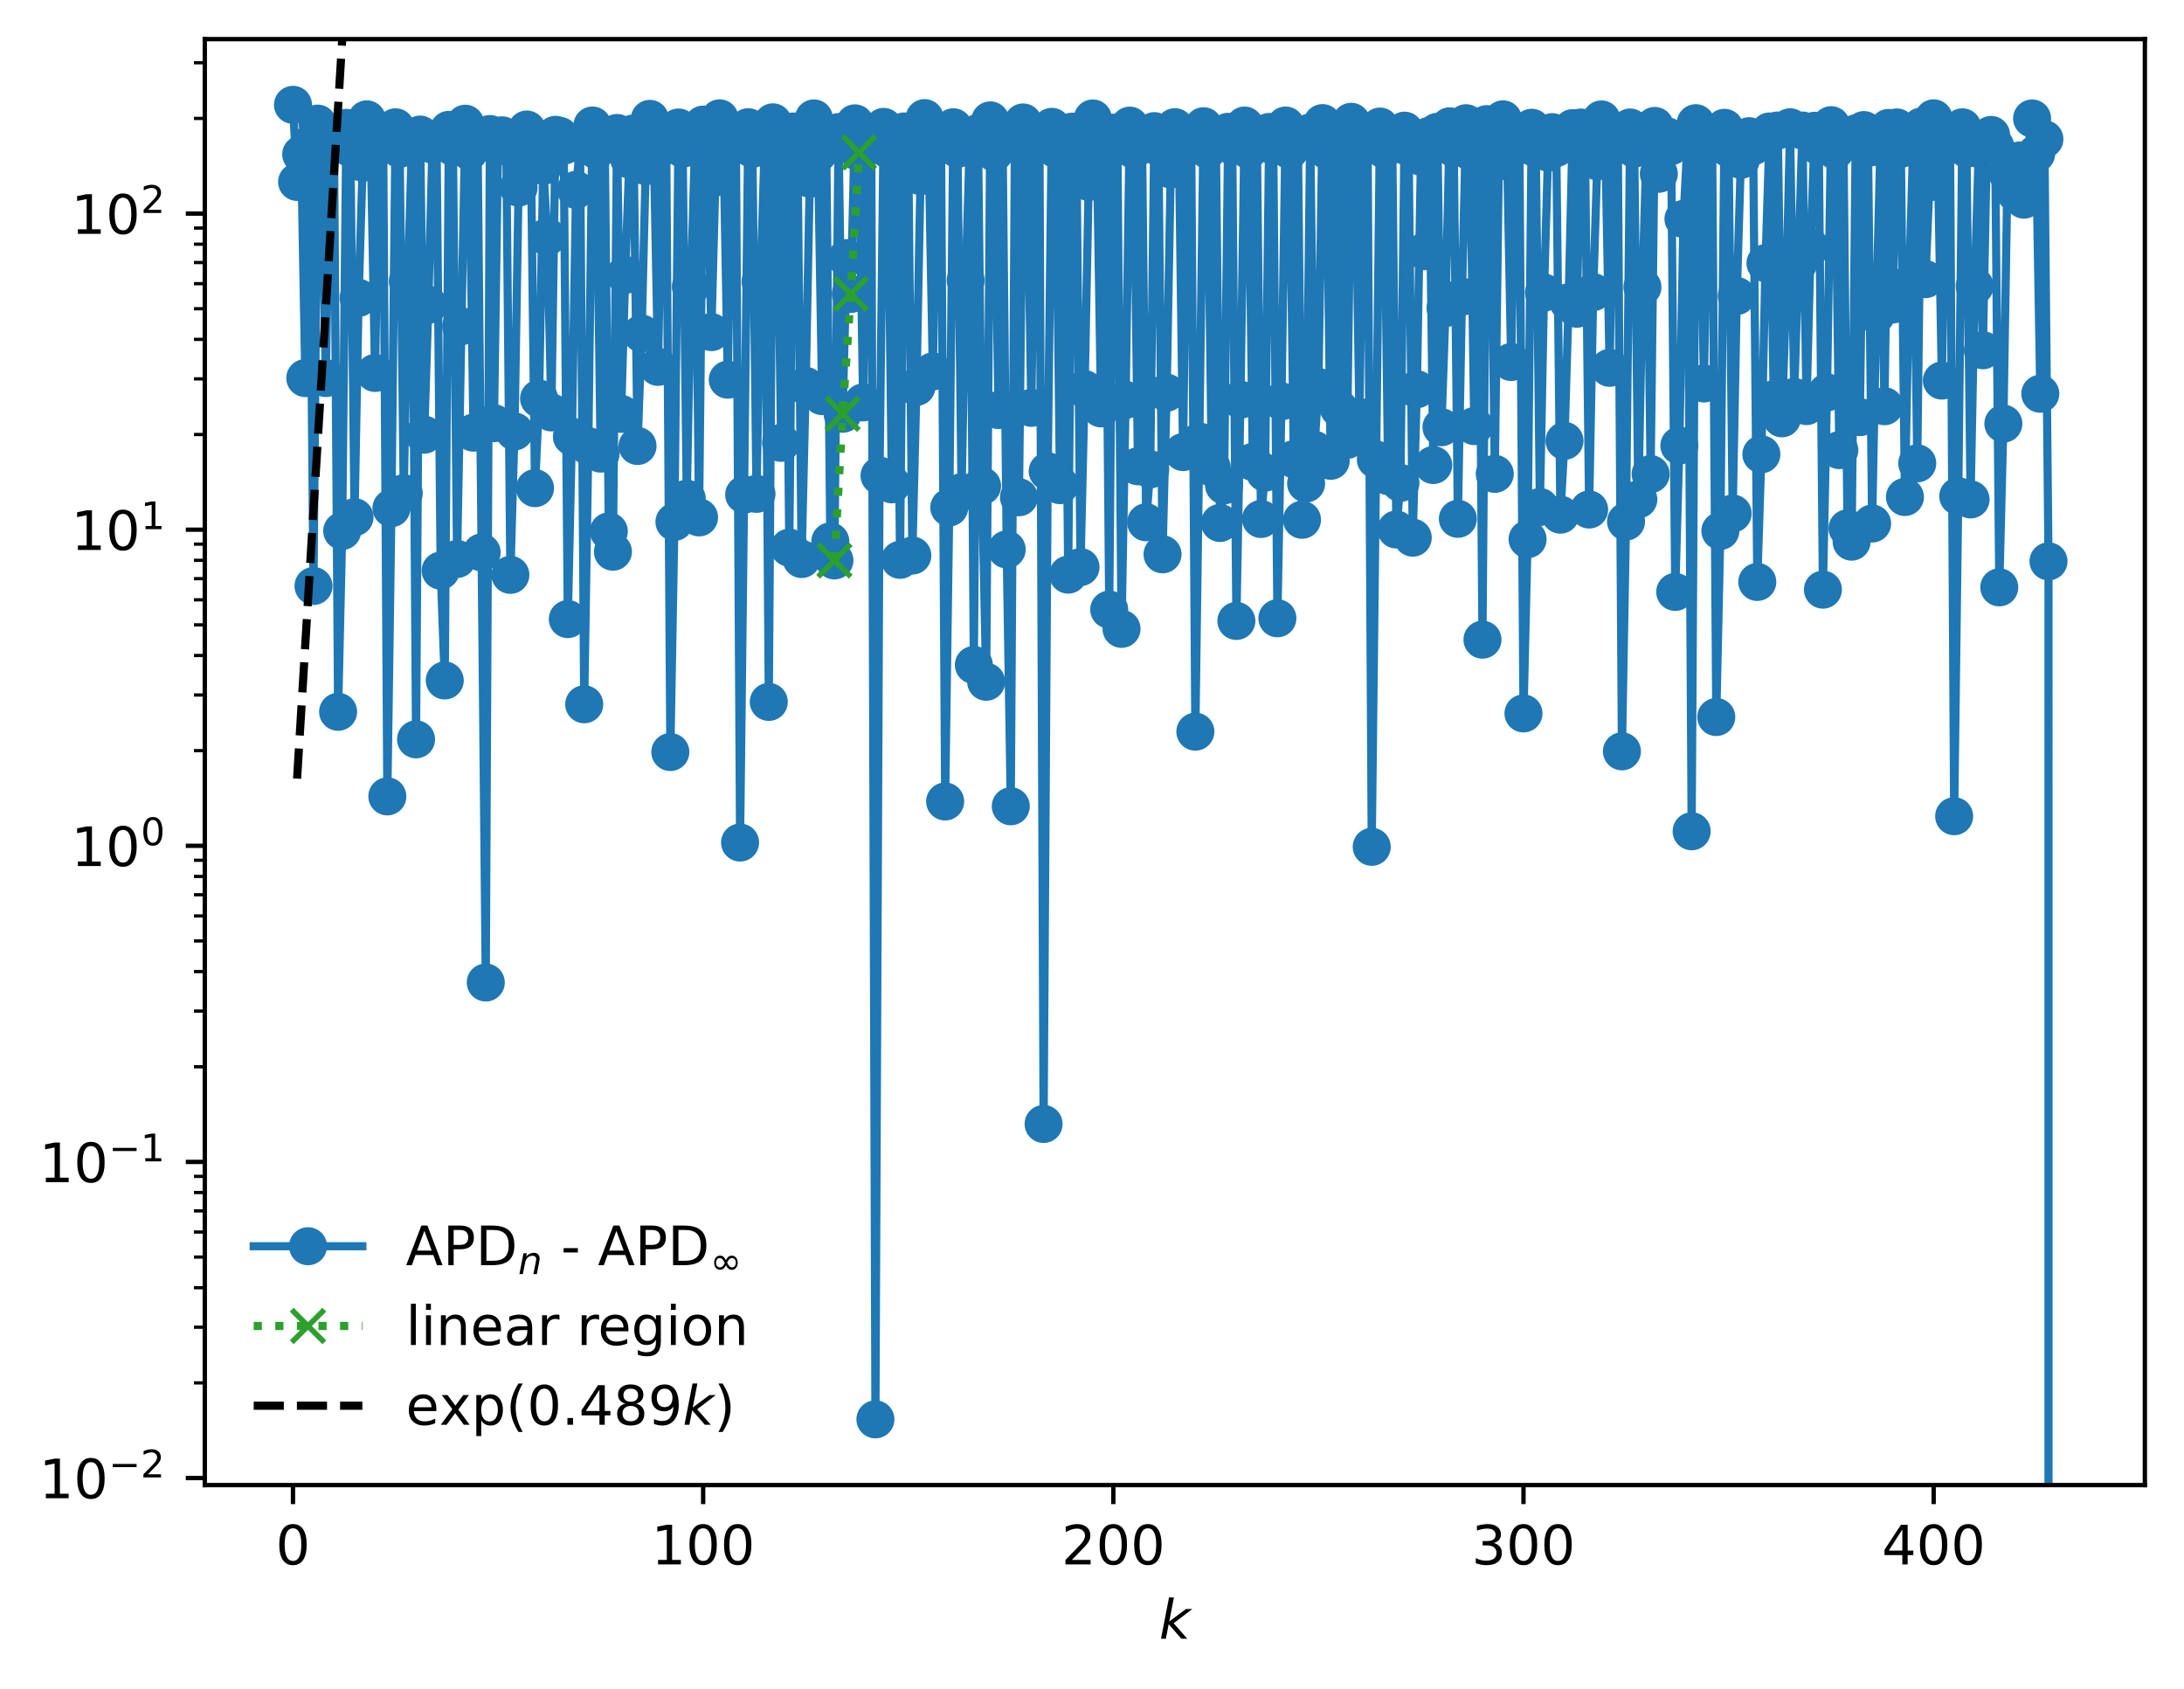 <?xml version="1.0" encoding="utf-8" standalone="no"?>
<!DOCTYPE svg PUBLIC "-//W3C//DTD SVG 1.1//EN"
  "http://www.w3.org/Graphics/SVG/1.1/DTD/svg11.dtd">
<!-- Created with matplotlib (https://matplotlib.org/) -->
<svg height="310.868pt" version="1.1" viewBox="0 0 402.02 310.868" width="402.02pt" xmlns="http://www.w3.org/2000/svg" xmlns:xlink="http://www.w3.org/1999/xlink">
 <defs>
  <style type="text/css">
*{stroke-linecap:butt;stroke-linejoin:round;}
  </style>
 </defs>
 <g id="figure_1">
  <g id="patch_1">
   <path d="M 0 310.868 
L 402.02 310.868 
L 402.02 0 
L 0 0 
z
" style="fill:#ffffff;"/>
  </g>
  <g id="axes_1">
   <g id="patch_2">
    <path d="M 37.7 273.312 
L 394.82 273.312 
L 394.82 7.2 
L 37.7 7.2 
z
" style="fill:#ffffff;"/>
   </g>
   <g id="matplotlib.axis_1">
    <g id="xtick_1">
     <g id="line2d_1">
      <defs>
       <path d="M 0 0 
L 0 3.5 
" id="mb567b4b9a1" style="stroke:#000000;stroke-width:0.8;"/>
      </defs>
      <g>
       <use style="stroke:#000000;stroke-width:0.8;" x="53.933" xlink:href="#mb567b4b9a1" y="273.312"/>
      </g>
     </g>
     <g id="text_1">
      <!-- 0 -->
      <defs>
       <path d="M 31.781 66.406 
Q 24.172 66.406 20.328 58.906 
Q 16.5 51.422 16.5 36.375 
Q 16.5 21.391 20.328 13.891 
Q 24.172 6.391 31.781 6.391 
Q 39.453 6.391 43.281 13.891 
Q 47.125 21.391 47.125 36.375 
Q 47.125 51.422 43.281 58.906 
Q 39.453 66.406 31.781 66.406 
z
M 31.781 74.219 
Q 44.047 74.219 50.516 64.516 
Q 56.984 54.828 56.984 36.375 
Q 56.984 17.969 50.516 8.266 
Q 44.047 -1.422 31.781 -1.422 
Q 19.531 -1.422 13.062 8.266 
Q 6.594 17.969 6.594 36.375 
Q 6.594 54.828 13.062 64.516 
Q 19.531 74.219 31.781 74.219 
z
" id="DejaVuSans-48"/>
      </defs>
      <g transform="translate(50.751 287.91)scale(0.1 -0.1)">
       <use xlink:href="#DejaVuSans-48"/>
      </g>
     </g>
    </g>
    <g id="xtick_2">
     <g id="line2d_2">
      <g>
       <use style="stroke:#000000;stroke-width:0.8;" x="129.434" xlink:href="#mb567b4b9a1" y="273.312"/>
      </g>
     </g>
     <g id="text_2">
      <!-- 100 -->
      <defs>
       <path d="M 12.406 8.297 
L 28.516 8.297 
L 28.516 63.922 
L 10.984 60.406 
L 10.984 69.391 
L 28.422 72.906 
L 38.281 72.906 
L 38.281 8.297 
L 54.391 8.297 
L 54.391 0 
L 12.406 0 
z
" id="DejaVuSans-49"/>
      </defs>
      <g transform="translate(119.89 287.91)scale(0.1 -0.1)">
       <use xlink:href="#DejaVuSans-49"/>
       <use x="63.623" xlink:href="#DejaVuSans-48"/>
       <use x="127.246" xlink:href="#DejaVuSans-48"/>
      </g>
     </g>
    </g>
    <g id="xtick_3">
     <g id="line2d_3">
      <g>
       <use style="stroke:#000000;stroke-width:0.8;" x="204.935" xlink:href="#mb567b4b9a1" y="273.312"/>
      </g>
     </g>
     <g id="text_3">
      <!-- 200 -->
      <defs>
       <path d="M 19.188 8.297 
L 53.609 8.297 
L 53.609 0 
L 7.328 0 
L 7.328 8.297 
Q 12.938 14.109 22.625 23.891 
Q 32.328 33.688 34.812 36.531 
Q 39.547 41.844 41.422 45.531 
Q 43.312 49.219 43.312 52.781 
Q 43.312 58.594 39.234 62.25 
Q 35.156 65.922 28.609 65.922 
Q 23.969 65.922 18.812 64.312 
Q 13.672 62.703 7.812 59.422 
L 7.812 69.391 
Q 13.766 71.781 18.938 73 
Q 24.125 74.219 28.422 74.219 
Q 39.75 74.219 46.484 68.547 
Q 53.219 62.891 53.219 53.422 
Q 53.219 48.922 51.531 44.891 
Q 49.859 40.875 45.406 35.406 
Q 44.188 33.984 37.641 27.219 
Q 31.109 20.453 19.188 8.297 
z
" id="DejaVuSans-50"/>
      </defs>
      <g transform="translate(195.391 287.91)scale(0.1 -0.1)">
       <use xlink:href="#DejaVuSans-50"/>
       <use x="63.623" xlink:href="#DejaVuSans-48"/>
       <use x="127.246" xlink:href="#DejaVuSans-48"/>
      </g>
     </g>
    </g>
    <g id="xtick_4">
     <g id="line2d_4">
      <g>
       <use style="stroke:#000000;stroke-width:0.8;" x="280.436" xlink:href="#mb567b4b9a1" y="273.312"/>
      </g>
     </g>
     <g id="text_4">
      <!-- 300 -->
      <defs>
       <path d="M 40.578 39.312 
Q 47.656 37.797 51.625 33 
Q 55.609 28.219 55.609 21.188 
Q 55.609 10.406 48.188 4.484 
Q 40.766 -1.422 27.094 -1.422 
Q 22.516 -1.422 17.656 -0.516 
Q 12.797 0.391 7.625 2.203 
L 7.625 11.719 
Q 11.719 9.328 16.594 8.109 
Q 21.484 6.891 26.812 6.891 
Q 36.078 6.891 40.938 10.547 
Q 45.797 14.203 45.797 21.188 
Q 45.797 27.641 41.281 31.266 
Q 36.766 34.906 28.719 34.906 
L 20.219 34.906 
L 20.219 43.016 
L 29.109 43.016 
Q 36.375 43.016 40.234 45.922 
Q 44.094 48.828 44.094 54.297 
Q 44.094 59.906 40.109 62.906 
Q 36.141 65.922 28.719 65.922 
Q 24.656 65.922 20.016 65.031 
Q 15.375 64.156 9.812 62.312 
L 9.812 71.094 
Q 15.438 72.656 20.344 73.438 
Q 25.25 74.219 29.594 74.219 
Q 40.828 74.219 47.359 69.109 
Q 53.906 64.016 53.906 55.328 
Q 53.906 49.266 50.438 45.094 
Q 46.969 40.922 40.578 39.312 
z
" id="DejaVuSans-51"/>
      </defs>
      <g transform="translate(270.892 287.91)scale(0.1 -0.1)">
       <use xlink:href="#DejaVuSans-51"/>
       <use x="63.623" xlink:href="#DejaVuSans-48"/>
       <use x="127.246" xlink:href="#DejaVuSans-48"/>
      </g>
     </g>
    </g>
    <g id="xtick_5">
     <g id="line2d_5">
      <g>
       <use style="stroke:#000000;stroke-width:0.8;" x="355.937" xlink:href="#mb567b4b9a1" y="273.312"/>
      </g>
     </g>
     <g id="text_5">
      <!-- 400 -->
      <defs>
       <path d="M 37.797 64.312 
L 12.891 25.391 
L 37.797 25.391 
z
M 35.203 72.906 
L 47.609 72.906 
L 47.609 25.391 
L 58.016 25.391 
L 58.016 17.188 
L 47.609 17.188 
L 47.609 0 
L 37.797 0 
L 37.797 17.188 
L 4.891 17.188 
L 4.891 26.703 
z
" id="DejaVuSans-52"/>
      </defs>
      <g transform="translate(346.393 287.91)scale(0.1 -0.1)">
       <use xlink:href="#DejaVuSans-52"/>
       <use x="63.623" xlink:href="#DejaVuSans-48"/>
       <use x="127.246" xlink:href="#DejaVuSans-48"/>
      </g>
     </g>
    </g>
    <g id="text_6">
     <!-- $ k $ -->
     <defs>
      <path d="M 18.312 75.984 
L 27.297 75.984 
L 18.703 31.688 
L 49.516 54.688 
L 61.188 54.688 
L 26.812 28.516 
L 51.906 0 
L 41.016 0 
L 17.672 26.703 
L 12.5 0 
L 3.516 0 
z
" id="DejaVuSans-Oblique-107"/>
     </defs>
     <g transform="translate(213.36 301.589)scale(0.1 -0.1)">
      <use transform="translate(0 0.016)" xlink:href="#DejaVuSans-Oblique-107"/>
     </g>
    </g>
   </g>
   <g id="matplotlib.axis_2">
    <g id="ytick_1">
     <g id="line2d_6">
      <defs>
       <path d="M 0 0 
L -3.5 0 
" id="md581a7ff7c" style="stroke:#000000;stroke-width:0.8;"/>
      </defs>
      <g>
       <use style="stroke:#000000;stroke-width:0.8;" x="37.7" xlink:href="#md581a7ff7c" y="272.015"/>
      </g>
     </g>
     <g id="text_7">
      <!-- $\mathdefault{10^{-2}}$ -->
      <defs>
       <path d="M 10.594 35.5 
L 73.188 35.5 
L 73.188 27.203 
L 10.594 27.203 
z
" id="DejaVuSans-8722"/>
      </defs>
      <g transform="translate(7.2 275.814)scale(0.1 -0.1)">
       <use transform="translate(0 0.766)" xlink:href="#DejaVuSans-49"/>
       <use transform="translate(63.623 0.766)" xlink:href="#DejaVuSans-48"/>
       <use transform="translate(128.203 39.047)scale(0.7)" xlink:href="#DejaVuSans-8722"/>
       <use transform="translate(186.855 39.047)scale(0.7)" xlink:href="#DejaVuSans-50"/>
      </g>
     </g>
    </g>
    <g id="ytick_2">
     <g id="line2d_7">
      <g>
       <use style="stroke:#000000;stroke-width:0.8;" x="37.7" xlink:href="#md581a7ff7c" y="213.837"/>
      </g>
     </g>
     <g id="text_8">
      <!-- $\mathdefault{10^{-1}}$ -->
      <g transform="translate(7.2 217.636)scale(0.1 -0.1)">
       <use transform="translate(0 0.684)" xlink:href="#DejaVuSans-49"/>
       <use transform="translate(63.623 0.684)" xlink:href="#DejaVuSans-48"/>
       <use transform="translate(128.203 38.966)scale(0.7)" xlink:href="#DejaVuSans-8722"/>
       <use transform="translate(186.855 38.966)scale(0.7)" xlink:href="#DejaVuSans-49"/>
      </g>
     </g>
    </g>
    <g id="ytick_3">
     <g id="line2d_8">
      <g>
       <use style="stroke:#000000;stroke-width:0.8;" x="37.7" xlink:href="#md581a7ff7c" y="155.66"/>
      </g>
     </g>
     <g id="text_9">
      <!-- $\mathdefault{10^{0}}$ -->
      <g transform="translate(13.1 159.459)scale(0.1 -0.1)">
       <use transform="translate(0 0.766)" xlink:href="#DejaVuSans-49"/>
       <use transform="translate(63.623 0.766)" xlink:href="#DejaVuSans-48"/>
       <use transform="translate(128.203 39.047)scale(0.7)" xlink:href="#DejaVuSans-48"/>
      </g>
     </g>
    </g>
    <g id="ytick_4">
     <g id="line2d_9">
      <g>
       <use style="stroke:#000000;stroke-width:0.8;" x="37.7" xlink:href="#md581a7ff7c" y="97.482"/>
      </g>
     </g>
     <g id="text_10">
      <!-- $\mathdefault{10^{1}}$ -->
      <g transform="translate(13.1 101.282)scale(0.1 -0.1)">
       <use transform="translate(0 0.684)" xlink:href="#DejaVuSans-49"/>
       <use transform="translate(63.623 0.684)" xlink:href="#DejaVuSans-48"/>
       <use transform="translate(128.203 38.966)scale(0.7)" xlink:href="#DejaVuSans-49"/>
      </g>
     </g>
    </g>
    <g id="ytick_5">
     <g id="line2d_10">
      <g>
       <use style="stroke:#000000;stroke-width:0.8;" x="37.7" xlink:href="#md581a7ff7c" y="39.305"/>
      </g>
     </g>
     <g id="text_11">
      <!-- $\mathdefault{10^{2}}$ -->
      <g transform="translate(13.1 43.104)scale(0.1 -0.1)">
       <use transform="translate(0 0.766)" xlink:href="#DejaVuSans-49"/>
       <use transform="translate(63.623 0.766)" xlink:href="#DejaVuSans-48"/>
       <use transform="translate(128.203 39.047)scale(0.7)" xlink:href="#DejaVuSans-50"/>
      </g>
     </g>
    </g>
    <g id="ytick_6">
     <g id="line2d_11">
      <defs>
       <path d="M 0 0 
L -2 0 
" id="m9c708934fe" style="stroke:#000000;stroke-width:0.6;"/>
      </defs>
      <g>
       <use style="stroke:#000000;stroke-width:0.6;" x="37.7" xlink:href="#m9c708934fe" y="254.501"/>
      </g>
     </g>
    </g>
    <g id="ytick_7">
     <g id="line2d_12">
      <g>
       <use style="stroke:#000000;stroke-width:0.6;" x="37.7" xlink:href="#m9c708934fe" y="244.257"/>
      </g>
     </g>
    </g>
    <g id="ytick_8">
     <g id="line2d_13">
      <g>
       <use style="stroke:#000000;stroke-width:0.6;" x="37.7" xlink:href="#m9c708934fe" y="236.988"/>
      </g>
     </g>
    </g>
    <g id="ytick_9">
     <g id="line2d_14">
      <g>
       <use style="stroke:#000000;stroke-width:0.6;" x="37.7" xlink:href="#m9c708934fe" y="231.35"/>
      </g>
     </g>
    </g>
    <g id="ytick_10">
     <g id="line2d_15">
      <g>
       <use style="stroke:#000000;stroke-width:0.6;" x="37.7" xlink:href="#m9c708934fe" y="226.744"/>
      </g>
     </g>
    </g>
    <g id="ytick_11">
     <g id="line2d_16">
      <g>
       <use style="stroke:#000000;stroke-width:0.6;" x="37.7" xlink:href="#m9c708934fe" y="222.849"/>
      </g>
     </g>
    </g>
    <g id="ytick_12">
     <g id="line2d_17">
      <g>
       <use style="stroke:#000000;stroke-width:0.6;" x="37.7" xlink:href="#m9c708934fe" y="219.475"/>
      </g>
     </g>
    </g>
    <g id="ytick_13">
     <g id="line2d_18">
      <g>
       <use style="stroke:#000000;stroke-width:0.6;" x="37.7" xlink:href="#m9c708934fe" y="216.499"/>
      </g>
     </g>
    </g>
    <g id="ytick_14">
     <g id="line2d_19">
      <g>
       <use style="stroke:#000000;stroke-width:0.6;" x="37.7" xlink:href="#m9c708934fe" y="196.324"/>
      </g>
     </g>
    </g>
    <g id="ytick_15">
     <g id="line2d_20">
      <g>
       <use style="stroke:#000000;stroke-width:0.6;" x="37.7" xlink:href="#m9c708934fe" y="186.08"/>
      </g>
     </g>
    </g>
    <g id="ytick_16">
     <g id="line2d_21">
      <g>
       <use style="stroke:#000000;stroke-width:0.6;" x="37.7" xlink:href="#m9c708934fe" y="178.811"/>
      </g>
     </g>
    </g>
    <g id="ytick_17">
     <g id="line2d_22">
      <g>
       <use style="stroke:#000000;stroke-width:0.6;" x="37.7" xlink:href="#m9c708934fe" y="173.173"/>
      </g>
     </g>
    </g>
    <g id="ytick_18">
     <g id="line2d_23">
      <g>
       <use style="stroke:#000000;stroke-width:0.6;" x="37.7" xlink:href="#m9c708934fe" y="168.566"/>
      </g>
     </g>
    </g>
    <g id="ytick_19">
     <g id="line2d_24">
      <g>
       <use style="stroke:#000000;stroke-width:0.6;" x="37.7" xlink:href="#m9c708934fe" y="164.672"/>
      </g>
     </g>
    </g>
    <g id="ytick_20">
     <g id="line2d_25">
      <g>
       <use style="stroke:#000000;stroke-width:0.6;" x="37.7" xlink:href="#m9c708934fe" y="161.298"/>
      </g>
     </g>
    </g>
    <g id="ytick_21">
     <g id="line2d_26">
      <g>
       <use style="stroke:#000000;stroke-width:0.6;" x="37.7" xlink:href="#m9c708934fe" y="158.322"/>
      </g>
     </g>
    </g>
    <g id="ytick_22">
     <g id="line2d_27">
      <g>
       <use style="stroke:#000000;stroke-width:0.6;" x="37.7" xlink:href="#m9c708934fe" y="138.147"/>
      </g>
     </g>
    </g>
    <g id="ytick_23">
     <g id="line2d_28">
      <g>
       <use style="stroke:#000000;stroke-width:0.6;" x="37.7" xlink:href="#m9c708934fe" y="127.902"/>
      </g>
     </g>
    </g>
    <g id="ytick_24">
     <g id="line2d_29">
      <g>
       <use style="stroke:#000000;stroke-width:0.6;" x="37.7" xlink:href="#m9c708934fe" y="120.633"/>
      </g>
     </g>
    </g>
    <g id="ytick_25">
     <g id="line2d_30">
      <g>
       <use style="stroke:#000000;stroke-width:0.6;" x="37.7" xlink:href="#m9c708934fe" y="114.996"/>
      </g>
     </g>
    </g>
    <g id="ytick_26">
     <g id="line2d_31">
      <g>
       <use style="stroke:#000000;stroke-width:0.6;" x="37.7" xlink:href="#m9c708934fe" y="110.389"/>
      </g>
     </g>
    </g>
    <g id="ytick_27">
     <g id="line2d_32">
      <g>
       <use style="stroke:#000000;stroke-width:0.6;" x="37.7" xlink:href="#m9c708934fe" y="106.494"/>
      </g>
     </g>
    </g>
    <g id="ytick_28">
     <g id="line2d_33">
      <g>
       <use style="stroke:#000000;stroke-width:0.6;" x="37.7" xlink:href="#m9c708934fe" y="103.12"/>
      </g>
     </g>
    </g>
    <g id="ytick_29">
     <g id="line2d_34">
      <g>
       <use style="stroke:#000000;stroke-width:0.6;" x="37.7" xlink:href="#m9c708934fe" y="100.144"/>
      </g>
     </g>
    </g>
    <g id="ytick_30">
     <g id="line2d_35">
      <g>
       <use style="stroke:#000000;stroke-width:0.6;" x="37.7" xlink:href="#m9c708934fe" y="79.969"/>
      </g>
     </g>
    </g>
    <g id="ytick_31">
     <g id="line2d_36">
      <g>
       <use style="stroke:#000000;stroke-width:0.6;" x="37.7" xlink:href="#m9c708934fe" y="69.725"/>
      </g>
     </g>
    </g>
    <g id="ytick_32">
     <g id="line2d_37">
      <g>
       <use style="stroke:#000000;stroke-width:0.6;" x="37.7" xlink:href="#m9c708934fe" y="62.456"/>
      </g>
     </g>
    </g>
    <g id="ytick_33">
     <g id="line2d_38">
      <g>
       <use style="stroke:#000000;stroke-width:0.6;" x="37.7" xlink:href="#m9c708934fe" y="56.818"/>
      </g>
     </g>
    </g>
    <g id="ytick_34">
     <g id="line2d_39">
      <g>
       <use style="stroke:#000000;stroke-width:0.6;" x="37.7" xlink:href="#m9c708934fe" y="52.212"/>
      </g>
     </g>
    </g>
    <g id="ytick_35">
     <g id="line2d_40">
      <g>
       <use style="stroke:#000000;stroke-width:0.6;" x="37.7" xlink:href="#m9c708934fe" y="48.317"/>
      </g>
     </g>
    </g>
    <g id="ytick_36">
     <g id="line2d_41">
      <g>
       <use style="stroke:#000000;stroke-width:0.6;" x="37.7" xlink:href="#m9c708934fe" y="44.943"/>
      </g>
     </g>
    </g>
    <g id="ytick_37">
     <g id="line2d_42">
      <g>
       <use style="stroke:#000000;stroke-width:0.6;" x="37.7" xlink:href="#m9c708934fe" y="41.967"/>
      </g>
     </g>
    </g>
    <g id="ytick_38">
     <g id="line2d_43">
      <g>
       <use style="stroke:#000000;stroke-width:0.6;" x="37.7" xlink:href="#m9c708934fe" y="21.792"/>
      </g>
     </g>
    </g>
    <g id="ytick_39">
     <g id="line2d_44">
      <g>
       <use style="stroke:#000000;stroke-width:0.6;" x="37.7" xlink:href="#m9c708934fe" y="11.547"/>
      </g>
     </g>
    </g>
   </g>
   <g id="line2d_45">
    <path clip-path="url(#p5c10e70437)" d="M 53.933 19.296 
L 54.688 33.48 
L 55.443 28.406 
L 56.198 69.58 
L 56.953 26.608 
L 57.708 107.845 
L 58.463 22.75 
L 59.218 28.209 
L 59.973 69.574 
L 60.728 25.751 
L 61.483 26.166 
L 62.238 130.998 
L 62.993 97.711 
L 63.748 23.536 
L 64.503 27.269 
L 65.258 95.18 
L 66.013 54.826 
L 66.768 29.947 
L 67.523 21.964 
L 68.278 28.468 
L 69.033 68.636 
L 69.788 25.656 
L 70.543 26.282 
L 71.298 146.564 
L 72.053 93.52 
L 72.808 23.428 
L 73.563 27.405 
L 74.318 90.768 
L 75.073 51.794 
L 75.828 26.176 
L 76.583 136.069 
L 77.338 24.769 
L 78.093 79.99 
L 78.848 56.106 
L 79.603 26.62 
L 80.358 25.734 
L 81.113 105.025 
L 81.868 125.229 
L 82.623 23.897 
L 83.378 27.055 
L 84.133 102.874 
L 85.643 22.77 
L 86.398 27.848 
L 87.153 79.626 
L 87.908 25.492 
L 89.418 180.82 
L 90.173 24.667 
L 90.928 77.883 
L 91.683 26.262 
L 92.438 24.908 
L 93.193 26.953 
L 93.948 105.797 
L 94.703 79.408 
L 95.458 34.528 
L 96.213 29.605 
L 96.968 23.837 
L 97.723 27.398 
L 98.478 89.837 
L 99.233 73.354 
L 99.988 30.545 
L 100.743 43.589 
L 101.498 75.902 
L 102.253 24.815 
L 103.008 25 
L 103.763 26.81 
L 104.518 113.935 
L 105.273 80.351 
L 106.028 34.949 
L 106.783 26.52 
L 107.538 129.615 
L 108.293 82.105 
L 109.048 23.101 
L 109.804 27.669 
L 110.559 83.482 
L 111.314 25.508 
L 112.069 97.787 
L 112.824 101.533 
L 113.579 24.475 
L 114.334 76.171 
L 115.089 50.592 
L 115.844 29.347 
L 116.599 24.572 
L 117.354 82.079 
L 118.109 61.381 
L 118.864 30.58 
L 119.619 21.879 
L 120.374 28.53 
L 121.129 67.518 
L 121.884 25.745 
L 122.639 26.233 
L 123.394 138.404 
L 124.149 96.05 
L 124.904 23.464 
L 125.659 27.372 
L 126.414 91.775 
L 127.169 52.739 
L 127.924 26.667 
L 128.679 95.221 
L 129.434 22.933 
L 130.189 28.436 
L 130.944 61.122 
L 131.699 32.651 
L 132.454 21.784 
L 133.209 28.426 
L 133.964 69.874 
L 134.719 25.56 
L 135.474 26.314 
L 136.229 155.059 
L 137.739 23.41 
L 138.494 27.403 
L 139.249 90.886 
L 140.004 51.777 
L 140.759 26.379 
L 141.514 129.176 
L 142.269 22.514 
L 143.024 27.805 
L 143.779 81.497 
L 144.534 25.829 
L 145.289 100.786 
L 146.044 24.2 
L 146.799 27.055 
L 147.554 102.885 
L 148.309 71.018 
L 149.064 32.885 
L 149.819 21.797 
L 150.574 28.262 
L 151.329 72.903 
L 152.084 25.662 
L 152.839 99.639 
L 153.594 103.14 
L 154.349 24.309 
L 155.104 76.152 
L 155.859 47.505 
L 156.614 54.101 
L 157.369 22.702 
L 158.124 28.061 
L 158.879 74.059 
L 159.634 25.392 
L 160.389 26.405 
L 161.144 261.216 
L 161.899 87.534 
L 162.654 23.349 
L 163.409 27.462 
L 164.164 89.136 
L 164.919 25.858 
L 165.674 103.03 
L 166.429 24.191 
L 167.184 27.069 
L 167.939 102.241 
L 168.694 71.204 
L 169.449 32.419 
L 170.204 21.74 
L 170.959 28.507 
L 171.714 68.354 
L 172.469 25.648 
L 173.224 26.287 
L 173.979 147.502 
L 174.734 93.388 
L 175.489 23.423 
L 176.244 27.411 
L 176.999 90.578 
L 177.754 51.599 
L 178.509 26.104 
L 179.264 122.38 
L 180.019 24.485 
L 180.775 89.439 
L 181.53 125.472 
L 182.285 22.159 
L 183.04 28.085 
L 183.795 75.473 
L 184.55 25.508 
L 185.305 101.123 
L 186.06 148.382 
L 186.815 25.192 
L 187.57 91.515 
L 188.325 22.537 
L 189.08 28.011 
L 189.835 75.058 
L 190.59 25.343 
L 191.345 26.415 
L 192.1 206.853 
L 192.855 86.724 
L 193.61 23.345 
L 194.365 27.457 
L 195.12 89.289 
L 195.875 25.913 
L 196.63 105.751 
L 197.385 24.23 
L 198.14 27.022 
L 198.895 104.363 
L 199.65 71.609 
L 200.405 33.482 
L 201.16 21.802 
L 201.915 28.137 
L 202.67 75.155 
L 203.425 26.055 
L 204.18 112.195 
L 204.935 24.412 
L 205.69 26.801 
L 206.445 115.734 
L 207.2 73.602 
L 207.955 23.12 
L 208.71 27.592 
L 209.465 85.813 
L 210.22 25.634 
L 210.975 96.119 
L 211.73 86.377 
L 212.485 24.135 
L 213.24 27.06 
L 213.995 102.014 
L 214.75 72.27 
L 215.505 31.185 
L 216.26 23.407 
L 217.015 27.644 
L 217.77 83.199 
L 218.525 25.044 
L 219.28 26.603 
L 220.035 134.652 
L 221.545 23.231 
L 222.3 27.572 
L 223.055 86.029 
L 223.81 25.576 
L 224.565 96.243 
L 225.32 89.329 
L 226.075 24.259 
L 226.83 26.819 
L 227.585 114.277 
L 228.34 73.562 
L 229.095 23.102 
L 229.85 27.621 
L 230.605 85.01 
L 231.36 25.566 
L 232.115 95.511 
L 232.87 86.982 
L 233.625 24.286 
L 234.38 26.829 
L 235.135 113.786 
L 235.89 73.858 
L 236.645 23.099 
L 237.4 27.638 
L 238.155 84.502 
L 238.91 25.532 
L 239.665 95.658 
L 240.42 88.976 
L 241.175 24.376 
L 241.93 82.769 
L 242.685 71.218 
L 243.44 22.657 
L 244.195 27.654 
L 244.95 84.803 
L 245.705 27.042 
L 246.46 75.17 
L 247.215 24.571 
L 247.97 80.956 
L 248.725 22.417 
L 249.48 27.969 
L 250.235 76.748 
L 250.99 25.233 
L 251.745 26.492 
L 252.501 155.849 
L 254.011 23.294 
L 254.766 27.514 
L 255.521 87.621 
L 256.276 25.678 
L 257.031 97.448 
L 257.786 88.871 
L 258.541 24.047 
L 259.296 27.134 
L 260.051 98.952 
L 260.806 71.64 
L 261.561 28.834 
L 262.316 46.226 
L 263.071 25.001 
L 263.826 85.581 
L 264.581 24.267 
L 265.336 78.629 
L 266.091 56.693 
L 266.846 23.25 
L 267.601 27.263 
L 268.356 95.483 
L 269.111 54.603 
L 269.866 22.68 
L 270.621 27.905 
L 271.376 78.414 
L 272.131 25.391 
L 272.886 117.725 
L 273.641 22.847 
L 274.396 27.569 
L 275.151 87.209 
L 275.906 29.717 
L 276.661 21.961 
L 277.416 28.563 
L 278.171 66.623 
L 278.926 25.848 
L 279.681 26.174 
L 280.436 131.299 
L 281.191 99.237 
L 281.946 23.512 
L 282.701 27.324 
L 283.456 93.302 
L 284.211 53.848 
L 284.966 28.084 
L 285.721 24.319 
L 286.476 27.229 
L 287.231 94.716 
L 287.986 81.131 
L 288.741 55.632 
L 289.496 23.579 
L 290.251 56.823 
L 291.006 23.468 
L 291.761 27.315 
L 292.516 93.772 
L 293.271 53.767 
L 294.026 29.695 
L 294.781 21.98 
L 295.536 28.509 
L 296.291 67.696 
L 297.046 25.744 
L 297.801 26.232 
L 298.556 138.276 
L 299.311 95.987 
L 300.066 23.466 
L 300.821 27.368 
L 301.576 91.909 
L 302.331 52.834 
L 303.086 26.795 
L 303.841 87.253 
L 304.596 23.179 
L 305.351 31.981 
L 306.106 25.81 
L 306.861 25.087 
L 307.616 26.889 
L 308.371 108.935 
L 309.126 81.994 
L 309.881 40.29 
L 310.636 25.87 
L 311.391 152.985 
L 312.146 22.674 
L 312.901 28.145 
L 313.656 70.571 
L 314.411 25.707 
L 315.166 26.187 
L 315.921 131.961 
L 316.676 97.712 
L 317.431 23.524 
L 318.186 27.289 
L 318.941 94.503 
L 319.696 54.477 
L 320.451 29.418 
L 321.206 26.139 
L 321.961 25.065 
L 322.716 26.921 
L 323.472 107.099 
L 324.227 83.606 
L 324.982 48.43 
L 325.737 24.194 
L 326.492 73.488 
L 327.247 24.017 
L 328.002 76.989 
L 328.757 55.288 
L 329.512 23.422 
L 330.267 73.055 
L 331.777 24.027 
L 332.532 74.737 
L 333.287 45.539 
L 334.042 24.069 
L 334.797 26.926 
L 335.552 108.519 
L 336.307 72.215 
L 337.062 23.038 
L 337.817 27.703 
L 338.572 82.842 
L 339.327 25.489 
L 340.082 97.231 
L 340.837 99.684 
L 341.592 24.556 
L 342.347 76.771 
L 343.102 23.937 
L 343.857 27.224 
L 344.612 96.348 
L 345.367 57.889 
L 346.122 27.149 
L 346.877 74.759 
L 347.632 23.55 
L 348.387 56.037 
L 349.142 23.455 
L 349.897 27.386 
L 350.652 91.466 
L 351.407 52.315 
L 352.162 26.829 
L 352.917 85.269 
L 353.672 23.283 
L 354.427 51.374 
L 355.182 33.549 
L 355.937 21.779 
L 356.692 28.417 
L 357.447 70.039 
L 358.202 25.572 
L 358.957 26.291 
L 359.712 150.217 
L 360.467 91.326 
L 361.222 23.431 
L 361.977 27.37 
L 362.732 91.914 
L 363.487 52.657 
L 364.242 27.391 
L 364.997 64.459 
L 365.752 25.715 
L 366.507 24.834 
L 367.262 26.915 
L 368.017 108.094 
L 368.772 77.968 
L 369.527 31.918 
L 370.282 30.206 
L 371.037 35.531 
L 371.792 29.532 
L 372.547 36.742 
L 373.302 32.68 
L 374.057 21.805 
L 374.812 28.277 
L 375.567 72.465 
L 376.322 25.608 
L 377.077 103.308 
L 377.08 311.868 
L 377.08 311.868 
" style="fill:none;stroke:#1f77b4;stroke-linecap:square;stroke-width:1.5;"/>
    <defs>
     <path d="M 0 3 
C 0.796 3 1.559 2.684 2.121 2.121 
C 2.684 1.559 3 0.796 3 0 
C 3 -0.796 2.684 -1.559 2.121 -2.121 
C 1.559 -2.684 0.796 -3 0 -3 
C -0.796 -3 -1.559 -2.684 -2.121 -2.121 
C -2.684 -1.559 -3 -0.796 -3 0 
C -3 0.796 -2.684 1.559 -2.121 2.121 
C -1.559 2.684 -0.796 3 0 3 
z
" id="mafd15b6e4e" style="stroke:#1f77b4;"/>
    </defs>
    <g clip-path="url(#p5c10e70437)">
     <use style="fill:#1f77b4;stroke:#1f77b4;" x="53.933" xlink:href="#mafd15b6e4e" y="19.296"/>
     <use style="fill:#1f77b4;stroke:#1f77b4;" x="54.688" xlink:href="#mafd15b6e4e" y="33.48"/>
     <use style="fill:#1f77b4;stroke:#1f77b4;" x="55.443" xlink:href="#mafd15b6e4e" y="28.406"/>
     <use style="fill:#1f77b4;stroke:#1f77b4;" x="56.198" xlink:href="#mafd15b6e4e" y="69.58"/>
     <use style="fill:#1f77b4;stroke:#1f77b4;" x="56.953" xlink:href="#mafd15b6e4e" y="26.608"/>
     <use style="fill:#1f77b4;stroke:#1f77b4;" x="57.708" xlink:href="#mafd15b6e4e" y="107.845"/>
     <use style="fill:#1f77b4;stroke:#1f77b4;" x="58.463" xlink:href="#mafd15b6e4e" y="22.75"/>
     <use style="fill:#1f77b4;stroke:#1f77b4;" x="59.218" xlink:href="#mafd15b6e4e" y="28.209"/>
     <use style="fill:#1f77b4;stroke:#1f77b4;" x="59.973" xlink:href="#mafd15b6e4e" y="69.574"/>
     <use style="fill:#1f77b4;stroke:#1f77b4;" x="60.728" xlink:href="#mafd15b6e4e" y="25.751"/>
     <use style="fill:#1f77b4;stroke:#1f77b4;" x="61.483" xlink:href="#mafd15b6e4e" y="26.166"/>
     <use style="fill:#1f77b4;stroke:#1f77b4;" x="62.238" xlink:href="#mafd15b6e4e" y="130.998"/>
     <use style="fill:#1f77b4;stroke:#1f77b4;" x="62.993" xlink:href="#mafd15b6e4e" y="97.711"/>
     <use style="fill:#1f77b4;stroke:#1f77b4;" x="63.748" xlink:href="#mafd15b6e4e" y="23.536"/>
     <use style="fill:#1f77b4;stroke:#1f77b4;" x="64.503" xlink:href="#mafd15b6e4e" y="27.269"/>
     <use style="fill:#1f77b4;stroke:#1f77b4;" x="65.258" xlink:href="#mafd15b6e4e" y="95.18"/>
     <use style="fill:#1f77b4;stroke:#1f77b4;" x="66.013" xlink:href="#mafd15b6e4e" y="54.826"/>
     <use style="fill:#1f77b4;stroke:#1f77b4;" x="66.768" xlink:href="#mafd15b6e4e" y="29.947"/>
     <use style="fill:#1f77b4;stroke:#1f77b4;" x="67.523" xlink:href="#mafd15b6e4e" y="21.964"/>
     <use style="fill:#1f77b4;stroke:#1f77b4;" x="68.278" xlink:href="#mafd15b6e4e" y="28.468"/>
     <use style="fill:#1f77b4;stroke:#1f77b4;" x="69.033" xlink:href="#mafd15b6e4e" y="68.636"/>
     <use style="fill:#1f77b4;stroke:#1f77b4;" x="69.788" xlink:href="#mafd15b6e4e" y="25.656"/>
     <use style="fill:#1f77b4;stroke:#1f77b4;" x="70.543" xlink:href="#mafd15b6e4e" y="26.282"/>
     <use style="fill:#1f77b4;stroke:#1f77b4;" x="71.298" xlink:href="#mafd15b6e4e" y="146.564"/>
     <use style="fill:#1f77b4;stroke:#1f77b4;" x="72.053" xlink:href="#mafd15b6e4e" y="93.52"/>
     <use style="fill:#1f77b4;stroke:#1f77b4;" x="72.808" xlink:href="#mafd15b6e4e" y="23.428"/>
     <use style="fill:#1f77b4;stroke:#1f77b4;" x="73.563" xlink:href="#mafd15b6e4e" y="27.405"/>
     <use style="fill:#1f77b4;stroke:#1f77b4;" x="74.318" xlink:href="#mafd15b6e4e" y="90.768"/>
     <use style="fill:#1f77b4;stroke:#1f77b4;" x="75.073" xlink:href="#mafd15b6e4e" y="51.794"/>
     <use style="fill:#1f77b4;stroke:#1f77b4;" x="75.828" xlink:href="#mafd15b6e4e" y="26.176"/>
     <use style="fill:#1f77b4;stroke:#1f77b4;" x="76.583" xlink:href="#mafd15b6e4e" y="136.069"/>
     <use style="fill:#1f77b4;stroke:#1f77b4;" x="77.338" xlink:href="#mafd15b6e4e" y="24.769"/>
     <use style="fill:#1f77b4;stroke:#1f77b4;" x="78.093" xlink:href="#mafd15b6e4e" y="79.99"/>
     <use style="fill:#1f77b4;stroke:#1f77b4;" x="78.848" xlink:href="#mafd15b6e4e" y="56.106"/>
     <use style="fill:#1f77b4;stroke:#1f77b4;" x="79.603" xlink:href="#mafd15b6e4e" y="26.62"/>
     <use style="fill:#1f77b4;stroke:#1f77b4;" x="80.358" xlink:href="#mafd15b6e4e" y="25.734"/>
     <use style="fill:#1f77b4;stroke:#1f77b4;" x="81.113" xlink:href="#mafd15b6e4e" y="105.025"/>
     <use style="fill:#1f77b4;stroke:#1f77b4;" x="81.868" xlink:href="#mafd15b6e4e" y="125.229"/>
     <use style="fill:#1f77b4;stroke:#1f77b4;" x="82.623" xlink:href="#mafd15b6e4e" y="23.897"/>
     <use style="fill:#1f77b4;stroke:#1f77b4;" x="83.378" xlink:href="#mafd15b6e4e" y="27.055"/>
     <use style="fill:#1f77b4;stroke:#1f77b4;" x="84.133" xlink:href="#mafd15b6e4e" y="102.874"/>
     <use style="fill:#1f77b4;stroke:#1f77b4;" x="84.888" xlink:href="#mafd15b6e4e" y="60.047"/>
     <use style="fill:#1f77b4;stroke:#1f77b4;" x="85.643" xlink:href="#mafd15b6e4e" y="22.77"/>
     <use style="fill:#1f77b4;stroke:#1f77b4;" x="86.398" xlink:href="#mafd15b6e4e" y="27.848"/>
     <use style="fill:#1f77b4;stroke:#1f77b4;" x="87.153" xlink:href="#mafd15b6e4e" y="79.626"/>
     <use style="fill:#1f77b4;stroke:#1f77b4;" x="87.908" xlink:href="#mafd15b6e4e" y="25.492"/>
     <use style="fill:#1f77b4;stroke:#1f77b4;" x="88.663" xlink:href="#mafd15b6e4e" y="101.666"/>
     <use style="fill:#1f77b4;stroke:#1f77b4;" x="89.418" xlink:href="#mafd15b6e4e" y="180.82"/>
     <use style="fill:#1f77b4;stroke:#1f77b4;" x="90.173" xlink:href="#mafd15b6e4e" y="24.667"/>
     <use style="fill:#1f77b4;stroke:#1f77b4;" x="90.928" xlink:href="#mafd15b6e4e" y="77.883"/>
     <use style="fill:#1f77b4;stroke:#1f77b4;" x="91.683" xlink:href="#mafd15b6e4e" y="26.262"/>
     <use style="fill:#1f77b4;stroke:#1f77b4;" x="92.438" xlink:href="#mafd15b6e4e" y="24.908"/>
     <use style="fill:#1f77b4;stroke:#1f77b4;" x="93.193" xlink:href="#mafd15b6e4e" y="26.953"/>
     <use style="fill:#1f77b4;stroke:#1f77b4;" x="93.948" xlink:href="#mafd15b6e4e" y="105.797"/>
     <use style="fill:#1f77b4;stroke:#1f77b4;" x="94.703" xlink:href="#mafd15b6e4e" y="79.408"/>
     <use style="fill:#1f77b4;stroke:#1f77b4;" x="95.458" xlink:href="#mafd15b6e4e" y="34.528"/>
     <use style="fill:#1f77b4;stroke:#1f77b4;" x="96.213" xlink:href="#mafd15b6e4e" y="29.605"/>
     <use style="fill:#1f77b4;stroke:#1f77b4;" x="96.968" xlink:href="#mafd15b6e4e" y="23.837"/>
     <use style="fill:#1f77b4;stroke:#1f77b4;" x="97.723" xlink:href="#mafd15b6e4e" y="27.398"/>
     <use style="fill:#1f77b4;stroke:#1f77b4;" x="98.478" xlink:href="#mafd15b6e4e" y="89.837"/>
     <use style="fill:#1f77b4;stroke:#1f77b4;" x="99.233" xlink:href="#mafd15b6e4e" y="73.354"/>
     <use style="fill:#1f77b4;stroke:#1f77b4;" x="99.988" xlink:href="#mafd15b6e4e" y="30.545"/>
     <use style="fill:#1f77b4;stroke:#1f77b4;" x="100.743" xlink:href="#mafd15b6e4e" y="43.589"/>
     <use style="fill:#1f77b4;stroke:#1f77b4;" x="101.498" xlink:href="#mafd15b6e4e" y="75.902"/>
     <use style="fill:#1f77b4;stroke:#1f77b4;" x="102.253" xlink:href="#mafd15b6e4e" y="24.815"/>
     <use style="fill:#1f77b4;stroke:#1f77b4;" x="103.008" xlink:href="#mafd15b6e4e" y="25"/>
     <use style="fill:#1f77b4;stroke:#1f77b4;" x="103.763" xlink:href="#mafd15b6e4e" y="26.81"/>
     <use style="fill:#1f77b4;stroke:#1f77b4;" x="104.518" xlink:href="#mafd15b6e4e" y="113.935"/>
     <use style="fill:#1f77b4;stroke:#1f77b4;" x="105.273" xlink:href="#mafd15b6e4e" y="80.351"/>
     <use style="fill:#1f77b4;stroke:#1f77b4;" x="106.028" xlink:href="#mafd15b6e4e" y="34.949"/>
     <use style="fill:#1f77b4;stroke:#1f77b4;" x="106.783" xlink:href="#mafd15b6e4e" y="26.52"/>
     <use style="fill:#1f77b4;stroke:#1f77b4;" x="107.538" xlink:href="#mafd15b6e4e" y="129.615"/>
     <use style="fill:#1f77b4;stroke:#1f77b4;" x="108.293" xlink:href="#mafd15b6e4e" y="82.105"/>
     <use style="fill:#1f77b4;stroke:#1f77b4;" x="109.048" xlink:href="#mafd15b6e4e" y="23.101"/>
     <use style="fill:#1f77b4;stroke:#1f77b4;" x="109.804" xlink:href="#mafd15b6e4e" y="27.669"/>
     <use style="fill:#1f77b4;stroke:#1f77b4;" x="110.559" xlink:href="#mafd15b6e4e" y="83.482"/>
     <use style="fill:#1f77b4;stroke:#1f77b4;" x="111.314" xlink:href="#mafd15b6e4e" y="25.508"/>
     <use style="fill:#1f77b4;stroke:#1f77b4;" x="112.069" xlink:href="#mafd15b6e4e" y="97.787"/>
     <use style="fill:#1f77b4;stroke:#1f77b4;" x="112.824" xlink:href="#mafd15b6e4e" y="101.533"/>
     <use style="fill:#1f77b4;stroke:#1f77b4;" x="113.579" xlink:href="#mafd15b6e4e" y="24.475"/>
     <use style="fill:#1f77b4;stroke:#1f77b4;" x="114.334" xlink:href="#mafd15b6e4e" y="76.171"/>
     <use style="fill:#1f77b4;stroke:#1f77b4;" x="115.089" xlink:href="#mafd15b6e4e" y="50.592"/>
     <use style="fill:#1f77b4;stroke:#1f77b4;" x="115.844" xlink:href="#mafd15b6e4e" y="29.347"/>
     <use style="fill:#1f77b4;stroke:#1f77b4;" x="116.599" xlink:href="#mafd15b6e4e" y="24.572"/>
     <use style="fill:#1f77b4;stroke:#1f77b4;" x="117.354" xlink:href="#mafd15b6e4e" y="82.079"/>
     <use style="fill:#1f77b4;stroke:#1f77b4;" x="118.109" xlink:href="#mafd15b6e4e" y="61.381"/>
     <use style="fill:#1f77b4;stroke:#1f77b4;" x="118.864" xlink:href="#mafd15b6e4e" y="30.58"/>
     <use style="fill:#1f77b4;stroke:#1f77b4;" x="119.619" xlink:href="#mafd15b6e4e" y="21.879"/>
     <use style="fill:#1f77b4;stroke:#1f77b4;" x="120.374" xlink:href="#mafd15b6e4e" y="28.53"/>
     <use style="fill:#1f77b4;stroke:#1f77b4;" x="121.129" xlink:href="#mafd15b6e4e" y="67.518"/>
     <use style="fill:#1f77b4;stroke:#1f77b4;" x="121.884" xlink:href="#mafd15b6e4e" y="25.745"/>
     <use style="fill:#1f77b4;stroke:#1f77b4;" x="122.639" xlink:href="#mafd15b6e4e" y="26.233"/>
     <use style="fill:#1f77b4;stroke:#1f77b4;" x="123.394" xlink:href="#mafd15b6e4e" y="138.404"/>
     <use style="fill:#1f77b4;stroke:#1f77b4;" x="124.149" xlink:href="#mafd15b6e4e" y="96.05"/>
     <use style="fill:#1f77b4;stroke:#1f77b4;" x="124.904" xlink:href="#mafd15b6e4e" y="23.464"/>
     <use style="fill:#1f77b4;stroke:#1f77b4;" x="125.659" xlink:href="#mafd15b6e4e" y="27.372"/>
     <use style="fill:#1f77b4;stroke:#1f77b4;" x="126.414" xlink:href="#mafd15b6e4e" y="91.775"/>
     <use style="fill:#1f77b4;stroke:#1f77b4;" x="127.169" xlink:href="#mafd15b6e4e" y="52.739"/>
     <use style="fill:#1f77b4;stroke:#1f77b4;" x="127.924" xlink:href="#mafd15b6e4e" y="26.667"/>
     <use style="fill:#1f77b4;stroke:#1f77b4;" x="128.679" xlink:href="#mafd15b6e4e" y="95.221"/>
     <use style="fill:#1f77b4;stroke:#1f77b4;" x="129.434" xlink:href="#mafd15b6e4e" y="22.933"/>
     <use style="fill:#1f77b4;stroke:#1f77b4;" x="130.189" xlink:href="#mafd15b6e4e" y="28.436"/>
     <use style="fill:#1f77b4;stroke:#1f77b4;" x="130.944" xlink:href="#mafd15b6e4e" y="61.122"/>
     <use style="fill:#1f77b4;stroke:#1f77b4;" x="131.699" xlink:href="#mafd15b6e4e" y="32.651"/>
     <use style="fill:#1f77b4;stroke:#1f77b4;" x="132.454" xlink:href="#mafd15b6e4e" y="21.784"/>
     <use style="fill:#1f77b4;stroke:#1f77b4;" x="133.209" xlink:href="#mafd15b6e4e" y="28.426"/>
     <use style="fill:#1f77b4;stroke:#1f77b4;" x="133.964" xlink:href="#mafd15b6e4e" y="69.874"/>
     <use style="fill:#1f77b4;stroke:#1f77b4;" x="134.719" xlink:href="#mafd15b6e4e" y="25.56"/>
     <use style="fill:#1f77b4;stroke:#1f77b4;" x="135.474" xlink:href="#mafd15b6e4e" y="26.314"/>
     <use style="fill:#1f77b4;stroke:#1f77b4;" x="136.229" xlink:href="#mafd15b6e4e" y="155.059"/>
     <use style="fill:#1f77b4;stroke:#1f77b4;" x="136.984" xlink:href="#mafd15b6e4e" y="91.031"/>
     <use style="fill:#1f77b4;stroke:#1f77b4;" x="137.739" xlink:href="#mafd15b6e4e" y="23.41"/>
     <use style="fill:#1f77b4;stroke:#1f77b4;" x="138.494" xlink:href="#mafd15b6e4e" y="27.403"/>
     <use style="fill:#1f77b4;stroke:#1f77b4;" x="139.249" xlink:href="#mafd15b6e4e" y="90.886"/>
     <use style="fill:#1f77b4;stroke:#1f77b4;" x="140.004" xlink:href="#mafd15b6e4e" y="51.777"/>
     <use style="fill:#1f77b4;stroke:#1f77b4;" x="140.759" xlink:href="#mafd15b6e4e" y="26.379"/>
     <use style="fill:#1f77b4;stroke:#1f77b4;" x="141.514" xlink:href="#mafd15b6e4e" y="129.176"/>
     <use style="fill:#1f77b4;stroke:#1f77b4;" x="142.269" xlink:href="#mafd15b6e4e" y="22.514"/>
     <use style="fill:#1f77b4;stroke:#1f77b4;" x="143.024" xlink:href="#mafd15b6e4e" y="27.805"/>
     <use style="fill:#1f77b4;stroke:#1f77b4;" x="143.779" xlink:href="#mafd15b6e4e" y="81.497"/>
     <use style="fill:#1f77b4;stroke:#1f77b4;" x="144.534" xlink:href="#mafd15b6e4e" y="25.829"/>
     <use style="fill:#1f77b4;stroke:#1f77b4;" x="145.289" xlink:href="#mafd15b6e4e" y="100.786"/>
     <use style="fill:#1f77b4;stroke:#1f77b4;" x="146.044" xlink:href="#mafd15b6e4e" y="24.2"/>
     <use style="fill:#1f77b4;stroke:#1f77b4;" x="146.799" xlink:href="#mafd15b6e4e" y="27.055"/>
     <use style="fill:#1f77b4;stroke:#1f77b4;" x="147.554" xlink:href="#mafd15b6e4e" y="102.885"/>
     <use style="fill:#1f77b4;stroke:#1f77b4;" x="148.309" xlink:href="#mafd15b6e4e" y="71.018"/>
     <use style="fill:#1f77b4;stroke:#1f77b4;" x="149.064" xlink:href="#mafd15b6e4e" y="32.885"/>
     <use style="fill:#1f77b4;stroke:#1f77b4;" x="149.819" xlink:href="#mafd15b6e4e" y="21.797"/>
     <use style="fill:#1f77b4;stroke:#1f77b4;" x="150.574" xlink:href="#mafd15b6e4e" y="28.262"/>
     <use style="fill:#1f77b4;stroke:#1f77b4;" x="151.329" xlink:href="#mafd15b6e4e" y="72.903"/>
     <use style="fill:#1f77b4;stroke:#1f77b4;" x="152.084" xlink:href="#mafd15b6e4e" y="25.662"/>
     <use style="fill:#1f77b4;stroke:#1f77b4;" x="152.839" xlink:href="#mafd15b6e4e" y="99.639"/>
     <use style="fill:#1f77b4;stroke:#1f77b4;" x="153.594" xlink:href="#mafd15b6e4e" y="103.14"/>
     <use style="fill:#1f77b4;stroke:#1f77b4;" x="154.349" xlink:href="#mafd15b6e4e" y="24.309"/>
     <use style="fill:#1f77b4;stroke:#1f77b4;" x="155.104" xlink:href="#mafd15b6e4e" y="76.152"/>
     <use style="fill:#1f77b4;stroke:#1f77b4;" x="155.859" xlink:href="#mafd15b6e4e" y="47.505"/>
     <use style="fill:#1f77b4;stroke:#1f77b4;" x="156.614" xlink:href="#mafd15b6e4e" y="54.101"/>
     <use style="fill:#1f77b4;stroke:#1f77b4;" x="157.369" xlink:href="#mafd15b6e4e" y="22.702"/>
     <use style="fill:#1f77b4;stroke:#1f77b4;" x="158.124" xlink:href="#mafd15b6e4e" y="28.061"/>
     <use style="fill:#1f77b4;stroke:#1f77b4;" x="158.879" xlink:href="#mafd15b6e4e" y="74.059"/>
     <use style="fill:#1f77b4;stroke:#1f77b4;" x="159.634" xlink:href="#mafd15b6e4e" y="25.392"/>
     <use style="fill:#1f77b4;stroke:#1f77b4;" x="160.389" xlink:href="#mafd15b6e4e" y="26.405"/>
     <use style="fill:#1f77b4;stroke:#1f77b4;" x="161.144" xlink:href="#mafd15b6e4e" y="261.216"/>
     <use style="fill:#1f77b4;stroke:#1f77b4;" x="161.899" xlink:href="#mafd15b6e4e" y="87.534"/>
     <use style="fill:#1f77b4;stroke:#1f77b4;" x="162.654" xlink:href="#mafd15b6e4e" y="23.349"/>
     <use style="fill:#1f77b4;stroke:#1f77b4;" x="163.409" xlink:href="#mafd15b6e4e" y="27.462"/>
     <use style="fill:#1f77b4;stroke:#1f77b4;" x="164.164" xlink:href="#mafd15b6e4e" y="89.136"/>
     <use style="fill:#1f77b4;stroke:#1f77b4;" x="164.919" xlink:href="#mafd15b6e4e" y="25.858"/>
     <use style="fill:#1f77b4;stroke:#1f77b4;" x="165.674" xlink:href="#mafd15b6e4e" y="103.03"/>
     <use style="fill:#1f77b4;stroke:#1f77b4;" x="166.429" xlink:href="#mafd15b6e4e" y="24.191"/>
     <use style="fill:#1f77b4;stroke:#1f77b4;" x="167.184" xlink:href="#mafd15b6e4e" y="27.069"/>
     <use style="fill:#1f77b4;stroke:#1f77b4;" x="167.939" xlink:href="#mafd15b6e4e" y="102.241"/>
     <use style="fill:#1f77b4;stroke:#1f77b4;" x="168.694" xlink:href="#mafd15b6e4e" y="71.204"/>
     <use style="fill:#1f77b4;stroke:#1f77b4;" x="169.449" xlink:href="#mafd15b6e4e" y="32.419"/>
     <use style="fill:#1f77b4;stroke:#1f77b4;" x="170.204" xlink:href="#mafd15b6e4e" y="21.74"/>
     <use style="fill:#1f77b4;stroke:#1f77b4;" x="170.959" xlink:href="#mafd15b6e4e" y="28.507"/>
     <use style="fill:#1f77b4;stroke:#1f77b4;" x="171.714" xlink:href="#mafd15b6e4e" y="68.354"/>
     <use style="fill:#1f77b4;stroke:#1f77b4;" x="172.469" xlink:href="#mafd15b6e4e" y="25.648"/>
     <use style="fill:#1f77b4;stroke:#1f77b4;" x="173.224" xlink:href="#mafd15b6e4e" y="26.287"/>
     <use style="fill:#1f77b4;stroke:#1f77b4;" x="173.979" xlink:href="#mafd15b6e4e" y="147.502"/>
     <use style="fill:#1f77b4;stroke:#1f77b4;" x="174.734" xlink:href="#mafd15b6e4e" y="93.388"/>
     <use style="fill:#1f77b4;stroke:#1f77b4;" x="175.489" xlink:href="#mafd15b6e4e" y="23.423"/>
     <use style="fill:#1f77b4;stroke:#1f77b4;" x="176.244" xlink:href="#mafd15b6e4e" y="27.411"/>
     <use style="fill:#1f77b4;stroke:#1f77b4;" x="176.999" xlink:href="#mafd15b6e4e" y="90.578"/>
     <use style="fill:#1f77b4;stroke:#1f77b4;" x="177.754" xlink:href="#mafd15b6e4e" y="51.599"/>
     <use style="fill:#1f77b4;stroke:#1f77b4;" x="178.509" xlink:href="#mafd15b6e4e" y="26.104"/>
     <use style="fill:#1f77b4;stroke:#1f77b4;" x="179.264" xlink:href="#mafd15b6e4e" y="122.38"/>
     <use style="fill:#1f77b4;stroke:#1f77b4;" x="180.019" xlink:href="#mafd15b6e4e" y="24.485"/>
     <use style="fill:#1f77b4;stroke:#1f77b4;" x="180.775" xlink:href="#mafd15b6e4e" y="89.439"/>
     <use style="fill:#1f77b4;stroke:#1f77b4;" x="181.53" xlink:href="#mafd15b6e4e" y="125.472"/>
     <use style="fill:#1f77b4;stroke:#1f77b4;" x="182.285" xlink:href="#mafd15b6e4e" y="22.159"/>
     <use style="fill:#1f77b4;stroke:#1f77b4;" x="183.04" xlink:href="#mafd15b6e4e" y="28.085"/>
     <use style="fill:#1f77b4;stroke:#1f77b4;" x="183.795" xlink:href="#mafd15b6e4e" y="75.473"/>
     <use style="fill:#1f77b4;stroke:#1f77b4;" x="184.55" xlink:href="#mafd15b6e4e" y="25.508"/>
     <use style="fill:#1f77b4;stroke:#1f77b4;" x="185.305" xlink:href="#mafd15b6e4e" y="101.123"/>
     <use style="fill:#1f77b4;stroke:#1f77b4;" x="186.06" xlink:href="#mafd15b6e4e" y="148.382"/>
     <use style="fill:#1f77b4;stroke:#1f77b4;" x="186.815" xlink:href="#mafd15b6e4e" y="25.192"/>
     <use style="fill:#1f77b4;stroke:#1f77b4;" x="187.57" xlink:href="#mafd15b6e4e" y="91.515"/>
     <use style="fill:#1f77b4;stroke:#1f77b4;" x="188.325" xlink:href="#mafd15b6e4e" y="22.537"/>
     <use style="fill:#1f77b4;stroke:#1f77b4;" x="189.08" xlink:href="#mafd15b6e4e" y="28.011"/>
     <use style="fill:#1f77b4;stroke:#1f77b4;" x="189.835" xlink:href="#mafd15b6e4e" y="75.058"/>
     <use style="fill:#1f77b4;stroke:#1f77b4;" x="190.59" xlink:href="#mafd15b6e4e" y="25.343"/>
     <use style="fill:#1f77b4;stroke:#1f77b4;" x="191.345" xlink:href="#mafd15b6e4e" y="26.415"/>
     <use style="fill:#1f77b4;stroke:#1f77b4;" x="192.1" xlink:href="#mafd15b6e4e" y="206.853"/>
     <use style="fill:#1f77b4;stroke:#1f77b4;" x="192.855" xlink:href="#mafd15b6e4e" y="86.724"/>
     <use style="fill:#1f77b4;stroke:#1f77b4;" x="193.61" xlink:href="#mafd15b6e4e" y="23.345"/>
     <use style="fill:#1f77b4;stroke:#1f77b4;" x="194.365" xlink:href="#mafd15b6e4e" y="27.457"/>
     <use style="fill:#1f77b4;stroke:#1f77b4;" x="195.12" xlink:href="#mafd15b6e4e" y="89.289"/>
     <use style="fill:#1f77b4;stroke:#1f77b4;" x="195.875" xlink:href="#mafd15b6e4e" y="25.913"/>
     <use style="fill:#1f77b4;stroke:#1f77b4;" x="196.63" xlink:href="#mafd15b6e4e" y="105.751"/>
     <use style="fill:#1f77b4;stroke:#1f77b4;" x="197.385" xlink:href="#mafd15b6e4e" y="24.23"/>
     <use style="fill:#1f77b4;stroke:#1f77b4;" x="198.14" xlink:href="#mafd15b6e4e" y="27.022"/>
     <use style="fill:#1f77b4;stroke:#1f77b4;" x="198.895" xlink:href="#mafd15b6e4e" y="104.363"/>
     <use style="fill:#1f77b4;stroke:#1f77b4;" x="199.65" xlink:href="#mafd15b6e4e" y="71.609"/>
     <use style="fill:#1f77b4;stroke:#1f77b4;" x="200.405" xlink:href="#mafd15b6e4e" y="33.482"/>
     <use style="fill:#1f77b4;stroke:#1f77b4;" x="201.16" xlink:href="#mafd15b6e4e" y="21.802"/>
     <use style="fill:#1f77b4;stroke:#1f77b4;" x="201.915" xlink:href="#mafd15b6e4e" y="28.137"/>
     <use style="fill:#1f77b4;stroke:#1f77b4;" x="202.67" xlink:href="#mafd15b6e4e" y="75.155"/>
     <use style="fill:#1f77b4;stroke:#1f77b4;" x="203.425" xlink:href="#mafd15b6e4e" y="26.055"/>
     <use style="fill:#1f77b4;stroke:#1f77b4;" x="204.18" xlink:href="#mafd15b6e4e" y="112.195"/>
     <use style="fill:#1f77b4;stroke:#1f77b4;" x="204.935" xlink:href="#mafd15b6e4e" y="24.412"/>
     <use style="fill:#1f77b4;stroke:#1f77b4;" x="205.69" xlink:href="#mafd15b6e4e" y="26.801"/>
     <use style="fill:#1f77b4;stroke:#1f77b4;" x="206.445" xlink:href="#mafd15b6e4e" y="115.734"/>
     <use style="fill:#1f77b4;stroke:#1f77b4;" x="207.2" xlink:href="#mafd15b6e4e" y="73.602"/>
     <use style="fill:#1f77b4;stroke:#1f77b4;" x="207.955" xlink:href="#mafd15b6e4e" y="23.12"/>
     <use style="fill:#1f77b4;stroke:#1f77b4;" x="208.71" xlink:href="#mafd15b6e4e" y="27.592"/>
     <use style="fill:#1f77b4;stroke:#1f77b4;" x="209.465" xlink:href="#mafd15b6e4e" y="85.813"/>
     <use style="fill:#1f77b4;stroke:#1f77b4;" x="210.22" xlink:href="#mafd15b6e4e" y="25.634"/>
     <use style="fill:#1f77b4;stroke:#1f77b4;" x="210.975" xlink:href="#mafd15b6e4e" y="96.119"/>
     <use style="fill:#1f77b4;stroke:#1f77b4;" x="211.73" xlink:href="#mafd15b6e4e" y="86.377"/>
     <use style="fill:#1f77b4;stroke:#1f77b4;" x="212.485" xlink:href="#mafd15b6e4e" y="24.135"/>
     <use style="fill:#1f77b4;stroke:#1f77b4;" x="213.24" xlink:href="#mafd15b6e4e" y="27.06"/>
     <use style="fill:#1f77b4;stroke:#1f77b4;" x="213.995" xlink:href="#mafd15b6e4e" y="102.014"/>
     <use style="fill:#1f77b4;stroke:#1f77b4;" x="214.75" xlink:href="#mafd15b6e4e" y="72.27"/>
     <use style="fill:#1f77b4;stroke:#1f77b4;" x="215.505" xlink:href="#mafd15b6e4e" y="31.185"/>
     <use style="fill:#1f77b4;stroke:#1f77b4;" x="216.26" xlink:href="#mafd15b6e4e" y="23.407"/>
     <use style="fill:#1f77b4;stroke:#1f77b4;" x="217.015" xlink:href="#mafd15b6e4e" y="27.644"/>
     <use style="fill:#1f77b4;stroke:#1f77b4;" x="217.77" xlink:href="#mafd15b6e4e" y="83.199"/>
     <use style="fill:#1f77b4;stroke:#1f77b4;" x="218.525" xlink:href="#mafd15b6e4e" y="25.044"/>
     <use style="fill:#1f77b4;stroke:#1f77b4;" x="219.28" xlink:href="#mafd15b6e4e" y="26.603"/>
     <use style="fill:#1f77b4;stroke:#1f77b4;" x="220.035" xlink:href="#mafd15b6e4e" y="134.652"/>
     <use style="fill:#1f77b4;stroke:#1f77b4;" x="220.79" xlink:href="#mafd15b6e4e" y="81.261"/>
     <use style="fill:#1f77b4;stroke:#1f77b4;" x="221.545" xlink:href="#mafd15b6e4e" y="23.231"/>
     <use style="fill:#1f77b4;stroke:#1f77b4;" x="222.3" xlink:href="#mafd15b6e4e" y="27.572"/>
     <use style="fill:#1f77b4;stroke:#1f77b4;" x="223.055" xlink:href="#mafd15b6e4e" y="86.029"/>
     <use style="fill:#1f77b4;stroke:#1f77b4;" x="223.81" xlink:href="#mafd15b6e4e" y="25.576"/>
     <use style="fill:#1f77b4;stroke:#1f77b4;" x="224.565" xlink:href="#mafd15b6e4e" y="96.243"/>
     <use style="fill:#1f77b4;stroke:#1f77b4;" x="225.32" xlink:href="#mafd15b6e4e" y="89.329"/>
     <use style="fill:#1f77b4;stroke:#1f77b4;" x="226.075" xlink:href="#mafd15b6e4e" y="24.259"/>
     <use style="fill:#1f77b4;stroke:#1f77b4;" x="226.83" xlink:href="#mafd15b6e4e" y="26.819"/>
     <use style="fill:#1f77b4;stroke:#1f77b4;" x="227.585" xlink:href="#mafd15b6e4e" y="114.277"/>
     <use style="fill:#1f77b4;stroke:#1f77b4;" x="228.34" xlink:href="#mafd15b6e4e" y="73.562"/>
     <use style="fill:#1f77b4;stroke:#1f77b4;" x="229.095" xlink:href="#mafd15b6e4e" y="23.102"/>
     <use style="fill:#1f77b4;stroke:#1f77b4;" x="229.85" xlink:href="#mafd15b6e4e" y="27.621"/>
     <use style="fill:#1f77b4;stroke:#1f77b4;" x="230.605" xlink:href="#mafd15b6e4e" y="85.01"/>
     <use style="fill:#1f77b4;stroke:#1f77b4;" x="231.36" xlink:href="#mafd15b6e4e" y="25.566"/>
     <use style="fill:#1f77b4;stroke:#1f77b4;" x="232.115" xlink:href="#mafd15b6e4e" y="95.511"/>
     <use style="fill:#1f77b4;stroke:#1f77b4;" x="232.87" xlink:href="#mafd15b6e4e" y="86.982"/>
     <use style="fill:#1f77b4;stroke:#1f77b4;" x="233.625" xlink:href="#mafd15b6e4e" y="24.286"/>
     <use style="fill:#1f77b4;stroke:#1f77b4;" x="234.38" xlink:href="#mafd15b6e4e" y="26.829"/>
     <use style="fill:#1f77b4;stroke:#1f77b4;" x="235.135" xlink:href="#mafd15b6e4e" y="113.786"/>
     <use style="fill:#1f77b4;stroke:#1f77b4;" x="235.89" xlink:href="#mafd15b6e4e" y="73.858"/>
     <use style="fill:#1f77b4;stroke:#1f77b4;" x="236.645" xlink:href="#mafd15b6e4e" y="23.099"/>
     <use style="fill:#1f77b4;stroke:#1f77b4;" x="237.4" xlink:href="#mafd15b6e4e" y="27.638"/>
     <use style="fill:#1f77b4;stroke:#1f77b4;" x="238.155" xlink:href="#mafd15b6e4e" y="84.502"/>
     <use style="fill:#1f77b4;stroke:#1f77b4;" x="238.91" xlink:href="#mafd15b6e4e" y="25.532"/>
     <use style="fill:#1f77b4;stroke:#1f77b4;" x="239.665" xlink:href="#mafd15b6e4e" y="95.658"/>
     <use style="fill:#1f77b4;stroke:#1f77b4;" x="240.42" xlink:href="#mafd15b6e4e" y="88.976"/>
     <use style="fill:#1f77b4;stroke:#1f77b4;" x="241.175" xlink:href="#mafd15b6e4e" y="24.376"/>
     <use style="fill:#1f77b4;stroke:#1f77b4;" x="241.93" xlink:href="#mafd15b6e4e" y="82.769"/>
     <use style="fill:#1f77b4;stroke:#1f77b4;" x="242.685" xlink:href="#mafd15b6e4e" y="71.218"/>
     <use style="fill:#1f77b4;stroke:#1f77b4;" x="243.44" xlink:href="#mafd15b6e4e" y="22.657"/>
     <use style="fill:#1f77b4;stroke:#1f77b4;" x="244.195" xlink:href="#mafd15b6e4e" y="27.654"/>
     <use style="fill:#1f77b4;stroke:#1f77b4;" x="244.95" xlink:href="#mafd15b6e4e" y="84.803"/>
     <use style="fill:#1f77b4;stroke:#1f77b4;" x="245.705" xlink:href="#mafd15b6e4e" y="27.042"/>
     <use style="fill:#1f77b4;stroke:#1f77b4;" x="246.46" xlink:href="#mafd15b6e4e" y="75.17"/>
     <use style="fill:#1f77b4;stroke:#1f77b4;" x="247.215" xlink:href="#mafd15b6e4e" y="24.571"/>
     <use style="fill:#1f77b4;stroke:#1f77b4;" x="247.97" xlink:href="#mafd15b6e4e" y="80.956"/>
     <use style="fill:#1f77b4;stroke:#1f77b4;" x="248.725" xlink:href="#mafd15b6e4e" y="22.417"/>
     <use style="fill:#1f77b4;stroke:#1f77b4;" x="249.48" xlink:href="#mafd15b6e4e" y="27.969"/>
     <use style="fill:#1f77b4;stroke:#1f77b4;" x="250.235" xlink:href="#mafd15b6e4e" y="76.748"/>
     <use style="fill:#1f77b4;stroke:#1f77b4;" x="250.99" xlink:href="#mafd15b6e4e" y="25.233"/>
     <use style="fill:#1f77b4;stroke:#1f77b4;" x="251.745" xlink:href="#mafd15b6e4e" y="26.492"/>
     <use style="fill:#1f77b4;stroke:#1f77b4;" x="252.501" xlink:href="#mafd15b6e4e" y="155.849"/>
     <use style="fill:#1f77b4;stroke:#1f77b4;" x="253.256" xlink:href="#mafd15b6e4e" y="84.561"/>
     <use style="fill:#1f77b4;stroke:#1f77b4;" x="254.011" xlink:href="#mafd15b6e4e" y="23.294"/>
     <use style="fill:#1f77b4;stroke:#1f77b4;" x="254.766" xlink:href="#mafd15b6e4e" y="27.514"/>
     <use style="fill:#1f77b4;stroke:#1f77b4;" x="255.521" xlink:href="#mafd15b6e4e" y="87.621"/>
     <use style="fill:#1f77b4;stroke:#1f77b4;" x="256.276" xlink:href="#mafd15b6e4e" y="25.678"/>
     <use style="fill:#1f77b4;stroke:#1f77b4;" x="257.031" xlink:href="#mafd15b6e4e" y="97.448"/>
     <use style="fill:#1f77b4;stroke:#1f77b4;" x="257.786" xlink:href="#mafd15b6e4e" y="88.871"/>
     <use style="fill:#1f77b4;stroke:#1f77b4;" x="258.541" xlink:href="#mafd15b6e4e" y="24.047"/>
     <use style="fill:#1f77b4;stroke:#1f77b4;" x="259.296" xlink:href="#mafd15b6e4e" y="27.134"/>
     <use style="fill:#1f77b4;stroke:#1f77b4;" x="260.051" xlink:href="#mafd15b6e4e" y="98.952"/>
     <use style="fill:#1f77b4;stroke:#1f77b4;" x="260.806" xlink:href="#mafd15b6e4e" y="71.64"/>
     <use style="fill:#1f77b4;stroke:#1f77b4;" x="261.561" xlink:href="#mafd15b6e4e" y="28.834"/>
     <use style="fill:#1f77b4;stroke:#1f77b4;" x="262.316" xlink:href="#mafd15b6e4e" y="46.226"/>
     <use style="fill:#1f77b4;stroke:#1f77b4;" x="263.071" xlink:href="#mafd15b6e4e" y="25.001"/>
     <use style="fill:#1f77b4;stroke:#1f77b4;" x="263.826" xlink:href="#mafd15b6e4e" y="85.581"/>
     <use style="fill:#1f77b4;stroke:#1f77b4;" x="264.581" xlink:href="#mafd15b6e4e" y="24.267"/>
     <use style="fill:#1f77b4;stroke:#1f77b4;" x="265.336" xlink:href="#mafd15b6e4e" y="78.629"/>
     <use style="fill:#1f77b4;stroke:#1f77b4;" x="266.091" xlink:href="#mafd15b6e4e" y="56.693"/>
     <use style="fill:#1f77b4;stroke:#1f77b4;" x="266.846" xlink:href="#mafd15b6e4e" y="23.25"/>
     <use style="fill:#1f77b4;stroke:#1f77b4;" x="267.601" xlink:href="#mafd15b6e4e" y="27.263"/>
     <use style="fill:#1f77b4;stroke:#1f77b4;" x="268.356" xlink:href="#mafd15b6e4e" y="95.483"/>
     <use style="fill:#1f77b4;stroke:#1f77b4;" x="269.111" xlink:href="#mafd15b6e4e" y="54.603"/>
     <use style="fill:#1f77b4;stroke:#1f77b4;" x="269.866" xlink:href="#mafd15b6e4e" y="22.68"/>
     <use style="fill:#1f77b4;stroke:#1f77b4;" x="270.621" xlink:href="#mafd15b6e4e" y="27.905"/>
     <use style="fill:#1f77b4;stroke:#1f77b4;" x="271.376" xlink:href="#mafd15b6e4e" y="78.414"/>
     <use style="fill:#1f77b4;stroke:#1f77b4;" x="272.131" xlink:href="#mafd15b6e4e" y="25.391"/>
     <use style="fill:#1f77b4;stroke:#1f77b4;" x="272.886" xlink:href="#mafd15b6e4e" y="117.725"/>
     <use style="fill:#1f77b4;stroke:#1f77b4;" x="273.641" xlink:href="#mafd15b6e4e" y="22.847"/>
     <use style="fill:#1f77b4;stroke:#1f77b4;" x="274.396" xlink:href="#mafd15b6e4e" y="27.569"/>
     <use style="fill:#1f77b4;stroke:#1f77b4;" x="275.151" xlink:href="#mafd15b6e4e" y="87.209"/>
     <use style="fill:#1f77b4;stroke:#1f77b4;" x="275.906" xlink:href="#mafd15b6e4e" y="29.717"/>
     <use style="fill:#1f77b4;stroke:#1f77b4;" x="276.661" xlink:href="#mafd15b6e4e" y="21.961"/>
     <use style="fill:#1f77b4;stroke:#1f77b4;" x="277.416" xlink:href="#mafd15b6e4e" y="28.563"/>
     <use style="fill:#1f77b4;stroke:#1f77b4;" x="278.171" xlink:href="#mafd15b6e4e" y="66.623"/>
     <use style="fill:#1f77b4;stroke:#1f77b4;" x="278.926" xlink:href="#mafd15b6e4e" y="25.848"/>
     <use style="fill:#1f77b4;stroke:#1f77b4;" x="279.681" xlink:href="#mafd15b6e4e" y="26.174"/>
     <use style="fill:#1f77b4;stroke:#1f77b4;" x="280.436" xlink:href="#mafd15b6e4e" y="131.299"/>
     <use style="fill:#1f77b4;stroke:#1f77b4;" x="281.191" xlink:href="#mafd15b6e4e" y="99.237"/>
     <use style="fill:#1f77b4;stroke:#1f77b4;" x="281.946" xlink:href="#mafd15b6e4e" y="23.512"/>
     <use style="fill:#1f77b4;stroke:#1f77b4;" x="282.701" xlink:href="#mafd15b6e4e" y="27.324"/>
     <use style="fill:#1f77b4;stroke:#1f77b4;" x="283.456" xlink:href="#mafd15b6e4e" y="93.302"/>
     <use style="fill:#1f77b4;stroke:#1f77b4;" x="284.211" xlink:href="#mafd15b6e4e" y="53.848"/>
     <use style="fill:#1f77b4;stroke:#1f77b4;" x="284.966" xlink:href="#mafd15b6e4e" y="28.084"/>
     <use style="fill:#1f77b4;stroke:#1f77b4;" x="285.721" xlink:href="#mafd15b6e4e" y="24.319"/>
     <use style="fill:#1f77b4;stroke:#1f77b4;" x="286.476" xlink:href="#mafd15b6e4e" y="27.229"/>
     <use style="fill:#1f77b4;stroke:#1f77b4;" x="287.231" xlink:href="#mafd15b6e4e" y="94.716"/>
     <use style="fill:#1f77b4;stroke:#1f77b4;" x="287.986" xlink:href="#mafd15b6e4e" y="81.131"/>
     <use style="fill:#1f77b4;stroke:#1f77b4;" x="288.741" xlink:href="#mafd15b6e4e" y="55.632"/>
     <use style="fill:#1f77b4;stroke:#1f77b4;" x="289.496" xlink:href="#mafd15b6e4e" y="23.579"/>
     <use style="fill:#1f77b4;stroke:#1f77b4;" x="290.251" xlink:href="#mafd15b6e4e" y="56.823"/>
     <use style="fill:#1f77b4;stroke:#1f77b4;" x="291.006" xlink:href="#mafd15b6e4e" y="23.468"/>
     <use style="fill:#1f77b4;stroke:#1f77b4;" x="291.761" xlink:href="#mafd15b6e4e" y="27.315"/>
     <use style="fill:#1f77b4;stroke:#1f77b4;" x="292.516" xlink:href="#mafd15b6e4e" y="93.772"/>
     <use style="fill:#1f77b4;stroke:#1f77b4;" x="293.271" xlink:href="#mafd15b6e4e" y="53.767"/>
     <use style="fill:#1f77b4;stroke:#1f77b4;" x="294.026" xlink:href="#mafd15b6e4e" y="29.695"/>
     <use style="fill:#1f77b4;stroke:#1f77b4;" x="294.781" xlink:href="#mafd15b6e4e" y="21.98"/>
     <use style="fill:#1f77b4;stroke:#1f77b4;" x="295.536" xlink:href="#mafd15b6e4e" y="28.509"/>
     <use style="fill:#1f77b4;stroke:#1f77b4;" x="296.291" xlink:href="#mafd15b6e4e" y="67.696"/>
     <use style="fill:#1f77b4;stroke:#1f77b4;" x="297.046" xlink:href="#mafd15b6e4e" y="25.744"/>
     <use style="fill:#1f77b4;stroke:#1f77b4;" x="297.801" xlink:href="#mafd15b6e4e" y="26.232"/>
     <use style="fill:#1f77b4;stroke:#1f77b4;" x="298.556" xlink:href="#mafd15b6e4e" y="138.276"/>
     <use style="fill:#1f77b4;stroke:#1f77b4;" x="299.311" xlink:href="#mafd15b6e4e" y="95.987"/>
     <use style="fill:#1f77b4;stroke:#1f77b4;" x="300.066" xlink:href="#mafd15b6e4e" y="23.466"/>
     <use style="fill:#1f77b4;stroke:#1f77b4;" x="300.821" xlink:href="#mafd15b6e4e" y="27.368"/>
     <use style="fill:#1f77b4;stroke:#1f77b4;" x="301.576" xlink:href="#mafd15b6e4e" y="91.909"/>
     <use style="fill:#1f77b4;stroke:#1f77b4;" x="302.331" xlink:href="#mafd15b6e4e" y="52.834"/>
     <use style="fill:#1f77b4;stroke:#1f77b4;" x="303.086" xlink:href="#mafd15b6e4e" y="26.795"/>
     <use style="fill:#1f77b4;stroke:#1f77b4;" x="303.841" xlink:href="#mafd15b6e4e" y="87.253"/>
     <use style="fill:#1f77b4;stroke:#1f77b4;" x="304.596" xlink:href="#mafd15b6e4e" y="23.179"/>
     <use style="fill:#1f77b4;stroke:#1f77b4;" x="305.351" xlink:href="#mafd15b6e4e" y="31.981"/>
     <use style="fill:#1f77b4;stroke:#1f77b4;" x="306.106" xlink:href="#mafd15b6e4e" y="25.81"/>
     <use style="fill:#1f77b4;stroke:#1f77b4;" x="306.861" xlink:href="#mafd15b6e4e" y="25.087"/>
     <use style="fill:#1f77b4;stroke:#1f77b4;" x="307.616" xlink:href="#mafd15b6e4e" y="26.889"/>
     <use style="fill:#1f77b4;stroke:#1f77b4;" x="308.371" xlink:href="#mafd15b6e4e" y="108.935"/>
     <use style="fill:#1f77b4;stroke:#1f77b4;" x="309.126" xlink:href="#mafd15b6e4e" y="81.994"/>
     <use style="fill:#1f77b4;stroke:#1f77b4;" x="309.881" xlink:href="#mafd15b6e4e" y="40.29"/>
     <use style="fill:#1f77b4;stroke:#1f77b4;" x="310.636" xlink:href="#mafd15b6e4e" y="25.87"/>
     <use style="fill:#1f77b4;stroke:#1f77b4;" x="311.391" xlink:href="#mafd15b6e4e" y="152.985"/>
     <use style="fill:#1f77b4;stroke:#1f77b4;" x="312.146" xlink:href="#mafd15b6e4e" y="22.674"/>
     <use style="fill:#1f77b4;stroke:#1f77b4;" x="312.901" xlink:href="#mafd15b6e4e" y="28.145"/>
     <use style="fill:#1f77b4;stroke:#1f77b4;" x="313.656" xlink:href="#mafd15b6e4e" y="70.571"/>
     <use style="fill:#1f77b4;stroke:#1f77b4;" x="314.411" xlink:href="#mafd15b6e4e" y="25.707"/>
     <use style="fill:#1f77b4;stroke:#1f77b4;" x="315.166" xlink:href="#mafd15b6e4e" y="26.187"/>
     <use style="fill:#1f77b4;stroke:#1f77b4;" x="315.921" xlink:href="#mafd15b6e4e" y="131.961"/>
     <use style="fill:#1f77b4;stroke:#1f77b4;" x="316.676" xlink:href="#mafd15b6e4e" y="97.712"/>
     <use style="fill:#1f77b4;stroke:#1f77b4;" x="317.431" xlink:href="#mafd15b6e4e" y="23.524"/>
     <use style="fill:#1f77b4;stroke:#1f77b4;" x="318.186" xlink:href="#mafd15b6e4e" y="27.289"/>
     <use style="fill:#1f77b4;stroke:#1f77b4;" x="318.941" xlink:href="#mafd15b6e4e" y="94.503"/>
     <use style="fill:#1f77b4;stroke:#1f77b4;" x="319.696" xlink:href="#mafd15b6e4e" y="54.477"/>
     <use style="fill:#1f77b4;stroke:#1f77b4;" x="320.451" xlink:href="#mafd15b6e4e" y="29.418"/>
     <use style="fill:#1f77b4;stroke:#1f77b4;" x="321.206" xlink:href="#mafd15b6e4e" y="26.139"/>
     <use style="fill:#1f77b4;stroke:#1f77b4;" x="321.961" xlink:href="#mafd15b6e4e" y="25.065"/>
     <use style="fill:#1f77b4;stroke:#1f77b4;" x="322.716" xlink:href="#mafd15b6e4e" y="26.921"/>
     <use style="fill:#1f77b4;stroke:#1f77b4;" x="323.472" xlink:href="#mafd15b6e4e" y="107.099"/>
     <use style="fill:#1f77b4;stroke:#1f77b4;" x="324.227" xlink:href="#mafd15b6e4e" y="83.606"/>
     <use style="fill:#1f77b4;stroke:#1f77b4;" x="324.982" xlink:href="#mafd15b6e4e" y="48.43"/>
     <use style="fill:#1f77b4;stroke:#1f77b4;" x="325.737" xlink:href="#mafd15b6e4e" y="24.194"/>
     <use style="fill:#1f77b4;stroke:#1f77b4;" x="326.492" xlink:href="#mafd15b6e4e" y="73.488"/>
     <use style="fill:#1f77b4;stroke:#1f77b4;" x="327.247" xlink:href="#mafd15b6e4e" y="24.017"/>
     <use style="fill:#1f77b4;stroke:#1f77b4;" x="328.002" xlink:href="#mafd15b6e4e" y="76.989"/>
     <use style="fill:#1f77b4;stroke:#1f77b4;" x="328.757" xlink:href="#mafd15b6e4e" y="55.288"/>
     <use style="fill:#1f77b4;stroke:#1f77b4;" x="329.512" xlink:href="#mafd15b6e4e" y="23.422"/>
     <use style="fill:#1f77b4;stroke:#1f77b4;" x="330.267" xlink:href="#mafd15b6e4e" y="73.055"/>
     <use style="fill:#1f77b4;stroke:#1f77b4;" x="331.022" xlink:href="#mafd15b6e4e" y="48.448"/>
     <use style="fill:#1f77b4;stroke:#1f77b4;" x="331.777" xlink:href="#mafd15b6e4e" y="24.027"/>
     <use style="fill:#1f77b4;stroke:#1f77b4;" x="332.532" xlink:href="#mafd15b6e4e" y="74.737"/>
     <use style="fill:#1f77b4;stroke:#1f77b4;" x="333.287" xlink:href="#mafd15b6e4e" y="45.539"/>
     <use style="fill:#1f77b4;stroke:#1f77b4;" x="334.042" xlink:href="#mafd15b6e4e" y="24.069"/>
     <use style="fill:#1f77b4;stroke:#1f77b4;" x="334.797" xlink:href="#mafd15b6e4e" y="26.926"/>
     <use style="fill:#1f77b4;stroke:#1f77b4;" x="335.552" xlink:href="#mafd15b6e4e" y="108.519"/>
     <use style="fill:#1f77b4;stroke:#1f77b4;" x="336.307" xlink:href="#mafd15b6e4e" y="72.215"/>
     <use style="fill:#1f77b4;stroke:#1f77b4;" x="337.062" xlink:href="#mafd15b6e4e" y="23.038"/>
     <use style="fill:#1f77b4;stroke:#1f77b4;" x="337.817" xlink:href="#mafd15b6e4e" y="27.703"/>
     <use style="fill:#1f77b4;stroke:#1f77b4;" x="338.572" xlink:href="#mafd15b6e4e" y="82.842"/>
     <use style="fill:#1f77b4;stroke:#1f77b4;" x="339.327" xlink:href="#mafd15b6e4e" y="25.489"/>
     <use style="fill:#1f77b4;stroke:#1f77b4;" x="340.082" xlink:href="#mafd15b6e4e" y="97.231"/>
     <use style="fill:#1f77b4;stroke:#1f77b4;" x="340.837" xlink:href="#mafd15b6e4e" y="99.684"/>
     <use style="fill:#1f77b4;stroke:#1f77b4;" x="341.592" xlink:href="#mafd15b6e4e" y="24.556"/>
     <use style="fill:#1f77b4;stroke:#1f77b4;" x="342.347" xlink:href="#mafd15b6e4e" y="76.771"/>
     <use style="fill:#1f77b4;stroke:#1f77b4;" x="343.102" xlink:href="#mafd15b6e4e" y="23.937"/>
     <use style="fill:#1f77b4;stroke:#1f77b4;" x="343.857" xlink:href="#mafd15b6e4e" y="27.224"/>
     <use style="fill:#1f77b4;stroke:#1f77b4;" x="344.612" xlink:href="#mafd15b6e4e" y="96.348"/>
     <use style="fill:#1f77b4;stroke:#1f77b4;" x="345.367" xlink:href="#mafd15b6e4e" y="57.889"/>
     <use style="fill:#1f77b4;stroke:#1f77b4;" x="346.122" xlink:href="#mafd15b6e4e" y="27.149"/>
     <use style="fill:#1f77b4;stroke:#1f77b4;" x="346.877" xlink:href="#mafd15b6e4e" y="74.759"/>
     <use style="fill:#1f77b4;stroke:#1f77b4;" x="347.632" xlink:href="#mafd15b6e4e" y="23.55"/>
     <use style="fill:#1f77b4;stroke:#1f77b4;" x="348.387" xlink:href="#mafd15b6e4e" y="56.037"/>
     <use style="fill:#1f77b4;stroke:#1f77b4;" x="349.142" xlink:href="#mafd15b6e4e" y="23.455"/>
     <use style="fill:#1f77b4;stroke:#1f77b4;" x="349.897" xlink:href="#mafd15b6e4e" y="27.386"/>
     <use style="fill:#1f77b4;stroke:#1f77b4;" x="350.652" xlink:href="#mafd15b6e4e" y="91.466"/>
     <use style="fill:#1f77b4;stroke:#1f77b4;" x="351.407" xlink:href="#mafd15b6e4e" y="52.315"/>
     <use style="fill:#1f77b4;stroke:#1f77b4;" x="352.162" xlink:href="#mafd15b6e4e" y="26.829"/>
     <use style="fill:#1f77b4;stroke:#1f77b4;" x="352.917" xlink:href="#mafd15b6e4e" y="85.269"/>
     <use style="fill:#1f77b4;stroke:#1f77b4;" x="353.672" xlink:href="#mafd15b6e4e" y="23.283"/>
     <use style="fill:#1f77b4;stroke:#1f77b4;" x="354.427" xlink:href="#mafd15b6e4e" y="51.374"/>
     <use style="fill:#1f77b4;stroke:#1f77b4;" x="355.182" xlink:href="#mafd15b6e4e" y="33.549"/>
     <use style="fill:#1f77b4;stroke:#1f77b4;" x="355.937" xlink:href="#mafd15b6e4e" y="21.779"/>
     <use style="fill:#1f77b4;stroke:#1f77b4;" x="356.692" xlink:href="#mafd15b6e4e" y="28.417"/>
     <use style="fill:#1f77b4;stroke:#1f77b4;" x="357.447" xlink:href="#mafd15b6e4e" y="70.039"/>
     <use style="fill:#1f77b4;stroke:#1f77b4;" x="358.202" xlink:href="#mafd15b6e4e" y="25.572"/>
     <use style="fill:#1f77b4;stroke:#1f77b4;" x="358.957" xlink:href="#mafd15b6e4e" y="26.291"/>
     <use style="fill:#1f77b4;stroke:#1f77b4;" x="359.712" xlink:href="#mafd15b6e4e" y="150.217"/>
     <use style="fill:#1f77b4;stroke:#1f77b4;" x="360.467" xlink:href="#mafd15b6e4e" y="91.326"/>
     <use style="fill:#1f77b4;stroke:#1f77b4;" x="361.222" xlink:href="#mafd15b6e4e" y="23.431"/>
     <use style="fill:#1f77b4;stroke:#1f77b4;" x="361.977" xlink:href="#mafd15b6e4e" y="27.37"/>
     <use style="fill:#1f77b4;stroke:#1f77b4;" x="362.732" xlink:href="#mafd15b6e4e" y="91.914"/>
     <use style="fill:#1f77b4;stroke:#1f77b4;" x="363.487" xlink:href="#mafd15b6e4e" y="52.657"/>
     <use style="fill:#1f77b4;stroke:#1f77b4;" x="364.242" xlink:href="#mafd15b6e4e" y="27.391"/>
     <use style="fill:#1f77b4;stroke:#1f77b4;" x="364.997" xlink:href="#mafd15b6e4e" y="64.459"/>
     <use style="fill:#1f77b4;stroke:#1f77b4;" x="365.752" xlink:href="#mafd15b6e4e" y="25.715"/>
     <use style="fill:#1f77b4;stroke:#1f77b4;" x="366.507" xlink:href="#mafd15b6e4e" y="24.834"/>
     <use style="fill:#1f77b4;stroke:#1f77b4;" x="367.262" xlink:href="#mafd15b6e4e" y="26.915"/>
     <use style="fill:#1f77b4;stroke:#1f77b4;" x="368.017" xlink:href="#mafd15b6e4e" y="108.094"/>
     <use style="fill:#1f77b4;stroke:#1f77b4;" x="368.772" xlink:href="#mafd15b6e4e" y="77.968"/>
     <use style="fill:#1f77b4;stroke:#1f77b4;" x="369.527" xlink:href="#mafd15b6e4e" y="31.918"/>
     <use style="fill:#1f77b4;stroke:#1f77b4;" x="370.282" xlink:href="#mafd15b6e4e" y="30.206"/>
     <use style="fill:#1f77b4;stroke:#1f77b4;" x="371.037" xlink:href="#mafd15b6e4e" y="35.531"/>
     <use style="fill:#1f77b4;stroke:#1f77b4;" x="371.792" xlink:href="#mafd15b6e4e" y="29.532"/>
     <use style="fill:#1f77b4;stroke:#1f77b4;" x="372.547" xlink:href="#mafd15b6e4e" y="36.742"/>
     <use style="fill:#1f77b4;stroke:#1f77b4;" x="373.302" xlink:href="#mafd15b6e4e" y="32.68"/>
     <use style="fill:#1f77b4;stroke:#1f77b4;" x="374.057" xlink:href="#mafd15b6e4e" y="21.805"/>
     <use style="fill:#1f77b4;stroke:#1f77b4;" x="374.812" xlink:href="#mafd15b6e4e" y="28.277"/>
     <use style="fill:#1f77b4;stroke:#1f77b4;" x="375.567" xlink:href="#mafd15b6e4e" y="72.465"/>
     <use style="fill:#1f77b4;stroke:#1f77b4;" x="376.322" xlink:href="#mafd15b6e4e" y="25.608"/>
     <use style="fill:#1f77b4;stroke:#1f77b4;" x="377.077" xlink:href="#mafd15b6e4e" y="103.308"/>
     <use style="fill:#1f77b4;stroke:#1f77b4;" x="377.366" xlink:href="#mafd15b6e4e" y="22383.514"/>
    </g>
   </g>
   <g id="line2d_46">
    <path clip-path="url(#p5c10e70437)" d="M 153.594 103.14 
L 155.104 76.152 
L 156.614 54.101 
L 158.124 28.061 
" style="fill:none;stroke:#2ca02c;stroke-dasharray:1.5,2.475;stroke-dashoffset:0;stroke-width:1.5;"/>
    <defs>
     <path d="M -3 3 
L 3 -3 
M -3 -3 
L 3 3 
" id="m7454c32fc8" style="stroke:#2ca02c;"/>
    </defs>
    <g clip-path="url(#p5c10e70437)">
     <use style="fill:#2ca02c;stroke:#2ca02c;" x="153.594" xlink:href="#m7454c32fc8" y="103.14"/>
     <use style="fill:#2ca02c;stroke:#2ca02c;" x="155.104" xlink:href="#m7454c32fc8" y="76.152"/>
     <use style="fill:#2ca02c;stroke:#2ca02c;" x="156.614" xlink:href="#m7454c32fc8" y="54.101"/>
     <use style="fill:#2ca02c;stroke:#2ca02c;" x="158.124" xlink:href="#m7454c32fc8" y="28.061"/>
    </g>
   </g>
   <g id="line2d_47">
    <path clip-path="url(#p5c10e70437)" d="M 54.688 143.295 
L 63.499 -1 
L 63.499 -1 
" style="fill:none;stroke:#000000;stroke-dasharray:5.55,2.4;stroke-dashoffset:0;stroke-width:1.5;"/>
   </g>
   <g id="patch_3">
    <path d="M 37.7 273.312 
L 37.7 7.2 
" style="fill:none;stroke:#000000;stroke-linecap:square;stroke-linejoin:miter;stroke-width:0.8;"/>
   </g>
   <g id="patch_4">
    <path d="M 394.82 273.312 
L 394.82 7.2 
" style="fill:none;stroke:#000000;stroke-linecap:square;stroke-linejoin:miter;stroke-width:0.8;"/>
   </g>
   <g id="patch_5">
    <path d="M 37.7 273.312 
L 394.82 273.312 
" style="fill:none;stroke:#000000;stroke-linecap:square;stroke-linejoin:miter;stroke-width:0.8;"/>
   </g>
   <g id="patch_6">
    <path d="M 37.7 7.2 
L 394.82 7.2 
" style="fill:none;stroke:#000000;stroke-linecap:square;stroke-linejoin:miter;stroke-width:0.8;"/>
   </g>
   <g id="legend_1">
    <g id="patch_7">
     <path d="M 44.7 268.312 
L 139.786 268.312 
Q 141.786 268.312 141.786 266.312 
L 141.786 223.256 
Q 141.786 221.256 139.786 221.256 
L 44.7 221.256 
Q 42.7 221.256 42.7 223.256 
L 42.7 266.312 
Q 42.7 268.312 44.7 268.312 
z
" style="fill:#ffffff;opacity:0.8;"/>
    </g>
    <g id="line2d_48">
     <path d="M 46.7 229.354 
L 66.7 229.354 
" style="fill:none;stroke:#1f77b4;stroke-linecap:square;stroke-width:1.5;"/>
    </g>
    <g id="line2d_49">
     <g>
      <use style="fill:#1f77b4;stroke:#1f77b4;" x="56.7" xlink:href="#mafd15b6e4e" y="229.354"/>
     </g>
    </g>
    <g id="text_12">
     <!-- APD$_n$ - APD$_\infty$ -->
     <defs>
      <path d="M 34.188 63.188 
L 20.797 26.906 
L 47.609 26.906 
z
M 28.609 72.906 
L 39.797 72.906 
L 67.578 0 
L 57.328 0 
L 50.688 18.703 
L 17.828 18.703 
L 11.188 0 
L 0.781 0 
z
" id="DejaVuSans-65"/>
      <path d="M 19.672 64.797 
L 19.672 37.406 
L 32.078 37.406 
Q 38.969 37.406 42.719 40.969 
Q 46.484 44.531 46.484 51.125 
Q 46.484 57.672 42.719 61.234 
Q 38.969 64.797 32.078 64.797 
z
M 9.812 72.906 
L 32.078 72.906 
Q 44.344 72.906 50.609 67.359 
Q 56.891 61.812 56.891 51.125 
Q 56.891 40.328 50.609 34.812 
Q 44.344 29.297 32.078 29.297 
L 19.672 29.297 
L 19.672 0 
L 9.812 0 
z
" id="DejaVuSans-80"/>
      <path d="M 19.672 64.797 
L 19.672 8.109 
L 31.594 8.109 
Q 46.688 8.109 53.688 14.938 
Q 60.688 21.781 60.688 36.531 
Q 60.688 51.172 53.688 57.984 
Q 46.688 64.797 31.594 64.797 
z
M 9.812 72.906 
L 30.078 72.906 
Q 51.266 72.906 61.172 64.094 
Q 71.094 55.281 71.094 36.531 
Q 71.094 17.672 61.125 8.828 
Q 51.172 0 30.078 0 
L 9.812 0 
z
" id="DejaVuSans-68"/>
      <path d="M 55.719 33.016 
L 49.312 0 
L 40.281 0 
L 46.688 32.672 
Q 47.125 34.969 47.359 36.719 
Q 47.609 38.484 47.609 39.5 
Q 47.609 43.609 45.016 45.891 
Q 42.438 48.188 37.797 48.188 
Q 30.562 48.188 25.344 43.375 
Q 20.125 38.578 18.5 30.328 
L 12.5 0 
L 3.516 0 
L 14.109 54.688 
L 23.094 54.688 
L 21.297 46.094 
Q 25.047 50.828 30.312 53.406 
Q 35.594 56 41.406 56 
Q 48.641 56 52.609 52.094 
Q 56.594 48.188 56.594 41.109 
Q 56.594 39.359 56.375 37.359 
Q 56.156 35.359 55.719 33.016 
z
" id="DejaVuSans-Oblique-110"/>
      <path id="DejaVuSans-32"/>
      <path d="M 4.891 31.391 
L 31.203 31.391 
L 31.203 23.391 
L 4.891 23.391 
z
" id="DejaVuSans-45"/>
      <path d="M 45.562 17.047 
Q 44.047 18.797 41.656 22.906 
Q 38.375 17.047 35.5 14.453 
Q 31.891 11.328 26.266 11.328 
Q 19.672 11.328 15.328 16.266 
Q 10.75 21.438 10.75 29.984 
Q 10.75 38.188 15.328 43.75 
Q 19.438 48.688 26.375 48.688 
Q 29.938 48.688 32.562 47.219 
Q 35.641 45.609 37.75 42.828 
Q 39.703 40.328 41.656 36.969 
Q 44.922 42.828 47.797 45.406 
Q 51.422 48.531 57.031 48.531 
Q 63.625 48.531 67.969 43.609 
Q 72.562 38.422 72.562 29.891 
Q 72.562 21.688 67.969 16.109 
Q 63.875 11.188 56.938 11.188 
Q 53.375 11.188 50.734 12.641 
Q 48.094 13.969 45.562 17.047 
z
M 25.734 17.719 
Q 33.797 17.719 38.625 29.438 
Q 32.422 42.234 25.734 42.234 
Q 20.844 42.234 18.359 38.719 
Q 15.672 34.969 15.672 29.984 
Q 15.672 24.516 18.359 21.141 
Q 21.094 17.719 25.734 17.719 
z
M 57.562 42.141 
Q 50.297 42.141 44.672 30.422 
Q 50.828 17.625 57.562 17.625 
Q 62.453 17.625 64.938 21.141 
Q 67.625 24.906 67.625 29.891 
Q 67.625 35.359 64.938 38.719 
Q 62.203 42.141 57.562 42.141 
z
" id="DejaVuSans-8734"/>
     </defs>
     <g transform="translate(74.7 232.854)scale(0.1 -0.1)">
      <use transform="translate(0 0.094)" xlink:href="#DejaVuSans-65"/>
      <use transform="translate(68.408 0.094)" xlink:href="#DejaVuSans-80"/>
      <use transform="translate(128.711 0.094)" xlink:href="#DejaVuSans-68"/>
      <use transform="translate(206.67 -16.312)scale(0.7)" xlink:href="#DejaVuSans-Oblique-110"/>
      <use transform="translate(253.77 0.094)" xlink:href="#DejaVuSans-32"/>
      <use transform="translate(285.557 0.094)" xlink:href="#DejaVuSans-45"/>
      <use transform="translate(321.641 0.094)" xlink:href="#DejaVuSans-32"/>
      <use transform="translate(353.428 0.094)" xlink:href="#DejaVuSans-65"/>
      <use transform="translate(421.836 0.094)" xlink:href="#DejaVuSans-80"/>
      <use transform="translate(482.139 0.094)" xlink:href="#DejaVuSans-68"/>
      <use transform="translate(560.098 -16.312)scale(0.7)" xlink:href="#DejaVuSans-8734"/>
     </g>
    </g>
    <g id="line2d_50">
     <path d="M 46.7 244.032 
L 66.7 244.032 
" style="fill:none;stroke:#2ca02c;stroke-dasharray:1.5,2.475;stroke-dashoffset:0;stroke-width:1.5;"/>
    </g>
    <g id="line2d_51">
     <g>
      <use style="fill:#2ca02c;stroke:#2ca02c;" x="56.7" xlink:href="#m7454c32fc8" y="244.032"/>
     </g>
    </g>
    <g id="text_13">
     <!-- linear region -->
     <defs>
      <path d="M 9.422 75.984 
L 18.406 75.984 
L 18.406 0 
L 9.422 0 
z
" id="DejaVuSans-108"/>
      <path d="M 9.422 54.688 
L 18.406 54.688 
L 18.406 0 
L 9.422 0 
z
M 9.422 75.984 
L 18.406 75.984 
L 18.406 64.594 
L 9.422 64.594 
z
" id="DejaVuSans-105"/>
      <path d="M 54.891 33.016 
L 54.891 0 
L 45.906 0 
L 45.906 32.719 
Q 45.906 40.484 42.875 44.328 
Q 39.844 48.188 33.797 48.188 
Q 26.516 48.188 22.312 43.547 
Q 18.109 38.922 18.109 30.906 
L 18.109 0 
L 9.078 0 
L 9.078 54.688 
L 18.109 54.688 
L 18.109 46.188 
Q 21.344 51.125 25.703 53.562 
Q 30.078 56 35.797 56 
Q 45.219 56 50.047 50.172 
Q 54.891 44.344 54.891 33.016 
z
" id="DejaVuSans-110"/>
      <path d="M 56.203 29.594 
L 56.203 25.203 
L 14.891 25.203 
Q 15.484 15.922 20.484 11.062 
Q 25.484 6.203 34.422 6.203 
Q 39.594 6.203 44.453 7.469 
Q 49.312 8.734 54.109 11.281 
L 54.109 2.781 
Q 49.266 0.734 44.188 -0.344 
Q 39.109 -1.422 33.891 -1.422 
Q 20.797 -1.422 13.156 6.188 
Q 5.516 13.812 5.516 26.812 
Q 5.516 40.234 12.766 48.109 
Q 20.016 56 32.328 56 
Q 43.359 56 49.781 48.891 
Q 56.203 41.797 56.203 29.594 
z
M 47.219 32.234 
Q 47.125 39.594 43.094 43.984 
Q 39.062 48.391 32.422 48.391 
Q 24.906 48.391 20.391 44.141 
Q 15.875 39.891 15.188 32.172 
z
" id="DejaVuSans-101"/>
      <path d="M 34.281 27.484 
Q 23.391 27.484 19.188 25 
Q 14.984 22.516 14.984 16.5 
Q 14.984 11.719 18.141 8.906 
Q 21.297 6.109 26.703 6.109 
Q 34.188 6.109 38.703 11.406 
Q 43.219 16.703 43.219 25.484 
L 43.219 27.484 
z
M 52.203 31.203 
L 52.203 0 
L 43.219 0 
L 43.219 8.297 
Q 40.141 3.328 35.547 0.953 
Q 30.953 -1.422 24.312 -1.422 
Q 15.922 -1.422 10.953 3.297 
Q 6 8.016 6 15.922 
Q 6 25.141 12.172 29.828 
Q 18.359 34.516 30.609 34.516 
L 43.219 34.516 
L 43.219 35.406 
Q 43.219 41.609 39.141 45 
Q 35.062 48.391 27.688 48.391 
Q 23 48.391 18.547 47.266 
Q 14.109 46.141 10.016 43.891 
L 10.016 52.203 
Q 14.938 54.109 19.578 55.047 
Q 24.219 56 28.609 56 
Q 40.484 56 46.344 49.844 
Q 52.203 43.703 52.203 31.203 
z
" id="DejaVuSans-97"/>
      <path d="M 41.109 46.297 
Q 39.594 47.172 37.812 47.578 
Q 36.031 48 33.891 48 
Q 26.266 48 22.188 43.047 
Q 18.109 38.094 18.109 28.812 
L 18.109 0 
L 9.078 0 
L 9.078 54.688 
L 18.109 54.688 
L 18.109 46.188 
Q 20.953 51.172 25.484 53.578 
Q 30.031 56 36.531 56 
Q 37.453 56 38.578 55.875 
Q 39.703 55.766 41.062 55.516 
z
" id="DejaVuSans-114"/>
      <path d="M 45.406 27.984 
Q 45.406 37.75 41.375 43.109 
Q 37.359 48.484 30.078 48.484 
Q 22.859 48.484 18.828 43.109 
Q 14.797 37.75 14.797 27.984 
Q 14.797 18.266 18.828 12.891 
Q 22.859 7.516 30.078 7.516 
Q 37.359 7.516 41.375 12.891 
Q 45.406 18.266 45.406 27.984 
z
M 54.391 6.781 
Q 54.391 -7.172 48.188 -13.984 
Q 42 -20.797 29.203 -20.797 
Q 24.469 -20.797 20.266 -20.094 
Q 16.062 -19.391 12.109 -17.922 
L 12.109 -9.188 
Q 16.062 -11.328 19.922 -12.344 
Q 23.781 -13.375 27.781 -13.375 
Q 36.625 -13.375 41.016 -8.766 
Q 45.406 -4.156 45.406 5.172 
L 45.406 9.625 
Q 42.625 4.781 38.281 2.391 
Q 33.938 0 27.875 0 
Q 17.828 0 11.672 7.656 
Q 5.516 15.328 5.516 27.984 
Q 5.516 40.672 11.672 48.328 
Q 17.828 56 27.875 56 
Q 33.938 56 38.281 53.609 
Q 42.625 51.219 45.406 46.391 
L 45.406 54.688 
L 54.391 54.688 
z
" id="DejaVuSans-103"/>
      <path d="M 30.609 48.391 
Q 23.391 48.391 19.188 42.75 
Q 14.984 37.109 14.984 27.297 
Q 14.984 17.484 19.156 11.844 
Q 23.344 6.203 30.609 6.203 
Q 37.797 6.203 41.984 11.859 
Q 46.188 17.531 46.188 27.297 
Q 46.188 37.016 41.984 42.703 
Q 37.797 48.391 30.609 48.391 
z
M 30.609 56 
Q 42.328 56 49.016 48.375 
Q 55.719 40.766 55.719 27.297 
Q 55.719 13.875 49.016 6.219 
Q 42.328 -1.422 30.609 -1.422 
Q 18.844 -1.422 12.172 6.219 
Q 5.516 13.875 5.516 27.297 
Q 5.516 40.766 12.172 48.375 
Q 18.844 56 30.609 56 
z
" id="DejaVuSans-111"/>
     </defs>
     <g transform="translate(74.7 247.532)scale(0.1 -0.1)">
      <use xlink:href="#DejaVuSans-108"/>
      <use x="27.783" xlink:href="#DejaVuSans-105"/>
      <use x="55.566" xlink:href="#DejaVuSans-110"/>
      <use x="118.945" xlink:href="#DejaVuSans-101"/>
      <use x="180.469" xlink:href="#DejaVuSans-97"/>
      <use x="241.748" xlink:href="#DejaVuSans-114"/>
      <use x="282.861" xlink:href="#DejaVuSans-32"/>
      <use x="314.648" xlink:href="#DejaVuSans-114"/>
      <use x="353.512" xlink:href="#DejaVuSans-101"/>
      <use x="415.035" xlink:href="#DejaVuSans-103"/>
      <use x="478.512" xlink:href="#DejaVuSans-105"/>
      <use x="506.295" xlink:href="#DejaVuSans-111"/>
      <use x="567.477" xlink:href="#DejaVuSans-110"/>
     </g>
    </g>
    <g id="line2d_52">
     <path d="M 46.7 258.712 
L 66.7 258.712 
" style="fill:none;stroke:#000000;stroke-dasharray:5.55,2.4;stroke-dashoffset:0;stroke-width:1.5;"/>
    </g>
    <g id="line2d_53"/>
    <g id="text_14">
     <!-- $ \exp(0.489 k)$ -->
     <defs>
      <path d="M 54.891 54.688 
L 35.109 28.078 
L 55.906 0 
L 45.312 0 
L 29.391 21.484 
L 13.484 0 
L 2.875 0 
L 24.125 28.609 
L 4.688 54.688 
L 15.281 54.688 
L 29.781 35.203 
L 44.281 54.688 
z
" id="DejaVuSans-120"/>
      <path d="M 18.109 8.203 
L 18.109 -20.797 
L 9.078 -20.797 
L 9.078 54.688 
L 18.109 54.688 
L 18.109 46.391 
Q 20.953 51.266 25.266 53.625 
Q 29.594 56 35.594 56 
Q 45.562 56 51.781 48.094 
Q 58.016 40.188 58.016 27.297 
Q 58.016 14.406 51.781 6.484 
Q 45.562 -1.422 35.594 -1.422 
Q 29.594 -1.422 25.266 0.953 
Q 20.953 3.328 18.109 8.203 
z
M 48.688 27.297 
Q 48.688 37.203 44.609 42.844 
Q 40.531 48.484 33.406 48.484 
Q 26.266 48.484 22.188 42.844 
Q 18.109 37.203 18.109 27.297 
Q 18.109 17.391 22.188 11.75 
Q 26.266 6.109 33.406 6.109 
Q 40.531 6.109 44.609 11.75 
Q 48.688 17.391 48.688 27.297 
z
" id="DejaVuSans-112"/>
      <path d="M 31 75.875 
Q 24.469 64.656 21.281 53.656 
Q 18.109 42.672 18.109 31.391 
Q 18.109 20.125 21.312 9.062 
Q 24.516 -2 31 -13.188 
L 23.188 -13.188 
Q 15.875 -1.703 12.234 9.375 
Q 8.594 20.453 8.594 31.391 
Q 8.594 42.281 12.203 53.312 
Q 15.828 64.359 23.188 75.875 
z
" id="DejaVuSans-40"/>
      <path d="M 10.688 12.406 
L 21 12.406 
L 21 0 
L 10.688 0 
z
" id="DejaVuSans-46"/>
      <path d="M 31.781 34.625 
Q 24.75 34.625 20.719 30.859 
Q 16.703 27.094 16.703 20.516 
Q 16.703 13.922 20.719 10.156 
Q 24.75 6.391 31.781 6.391 
Q 38.812 6.391 42.859 10.172 
Q 46.922 13.969 46.922 20.516 
Q 46.922 27.094 42.891 30.859 
Q 38.875 34.625 31.781 34.625 
z
M 21.922 38.812 
Q 15.578 40.375 12.031 44.719 
Q 8.5 49.078 8.5 55.328 
Q 8.5 64.062 14.719 69.141 
Q 20.953 74.219 31.781 74.219 
Q 42.672 74.219 48.875 69.141 
Q 55.078 64.062 55.078 55.328 
Q 55.078 49.078 51.531 44.719 
Q 48 40.375 41.703 38.812 
Q 48.828 37.156 52.797 32.312 
Q 56.781 27.484 56.781 20.516 
Q 56.781 9.906 50.312 4.234 
Q 43.844 -1.422 31.781 -1.422 
Q 19.734 -1.422 13.25 4.234 
Q 6.781 9.906 6.781 20.516 
Q 6.781 27.484 10.781 32.312 
Q 14.797 37.156 21.922 38.812 
z
M 18.312 54.391 
Q 18.312 48.734 21.844 45.562 
Q 25.391 42.391 31.781 42.391 
Q 38.141 42.391 41.719 45.562 
Q 45.312 48.734 45.312 54.391 
Q 45.312 60.062 41.719 63.234 
Q 38.141 66.406 31.781 66.406 
Q 25.391 66.406 21.844 63.234 
Q 18.312 60.062 18.312 54.391 
z
" id="DejaVuSans-56"/>
      <path d="M 10.984 1.516 
L 10.984 10.5 
Q 14.703 8.734 18.5 7.812 
Q 22.312 6.891 25.984 6.891 
Q 35.75 6.891 40.891 13.453 
Q 46.047 20.016 46.781 33.406 
Q 43.953 29.203 39.594 26.953 
Q 35.25 24.703 29.984 24.703 
Q 19.047 24.703 12.672 31.312 
Q 6.297 37.938 6.297 49.422 
Q 6.297 60.641 12.938 67.422 
Q 19.578 74.219 30.609 74.219 
Q 43.266 74.219 49.922 64.516 
Q 56.594 54.828 56.594 36.375 
Q 56.594 19.141 48.406 8.859 
Q 40.234 -1.422 26.422 -1.422 
Q 22.703 -1.422 18.891 -0.688 
Q 15.094 0.047 10.984 1.516 
z
M 30.609 32.422 
Q 37.25 32.422 41.125 36.953 
Q 45.016 41.5 45.016 49.422 
Q 45.016 57.281 41.125 61.844 
Q 37.25 66.406 30.609 66.406 
Q 23.969 66.406 20.094 61.844 
Q 16.219 57.281 16.219 49.422 
Q 16.219 41.5 20.094 36.953 
Q 23.969 32.422 30.609 32.422 
z
" id="DejaVuSans-57"/>
      <path d="M 8.016 75.875 
L 15.828 75.875 
Q 23.141 64.359 26.781 53.312 
Q 30.422 42.281 30.422 31.391 
Q 30.422 20.453 26.781 9.375 
Q 23.141 -1.703 15.828 -13.188 
L 8.016 -13.188 
Q 14.5 -2 17.703 9.062 
Q 20.906 20.125 20.906 31.391 
Q 20.906 42.672 17.703 53.656 
Q 14.5 64.656 8.016 75.875 
z
" id="DejaVuSans-41"/>
     </defs>
     <g transform="translate(74.7 262.212)scale(0.1 -0.1)">
      <use transform="translate(0 0.016)" xlink:href="#DejaVuSans-101"/>
      <use transform="translate(61.523 0.016)" xlink:href="#DejaVuSans-120"/>
      <use transform="translate(120.703 0.016)" xlink:href="#DejaVuSans-112"/>
      <use transform="translate(184.18 0.016)" xlink:href="#DejaVuSans-40"/>
      <use transform="translate(223.193 0.016)" xlink:href="#DejaVuSans-48"/>
      <use transform="translate(286.816 0.016)" xlink:href="#DejaVuSans-46"/>
      <use transform="translate(318.604 0.016)" xlink:href="#DejaVuSans-52"/>
      <use transform="translate(382.227 0.016)" xlink:href="#DejaVuSans-56"/>
      <use transform="translate(445.85 0.016)" xlink:href="#DejaVuSans-57"/>
      <use transform="translate(509.473 0.016)" xlink:href="#DejaVuSans-Oblique-107"/>
      <use transform="translate(567.383 0.016)" xlink:href="#DejaVuSans-41"/>
     </g>
    </g>
   </g>
  </g>
 </g>
 <defs>
  <clipPath id="p5c10e70437">
   <rect height="266.112" width="357.12" x="37.7" y="7.2"/>
  </clipPath>
 </defs>
</svg>
